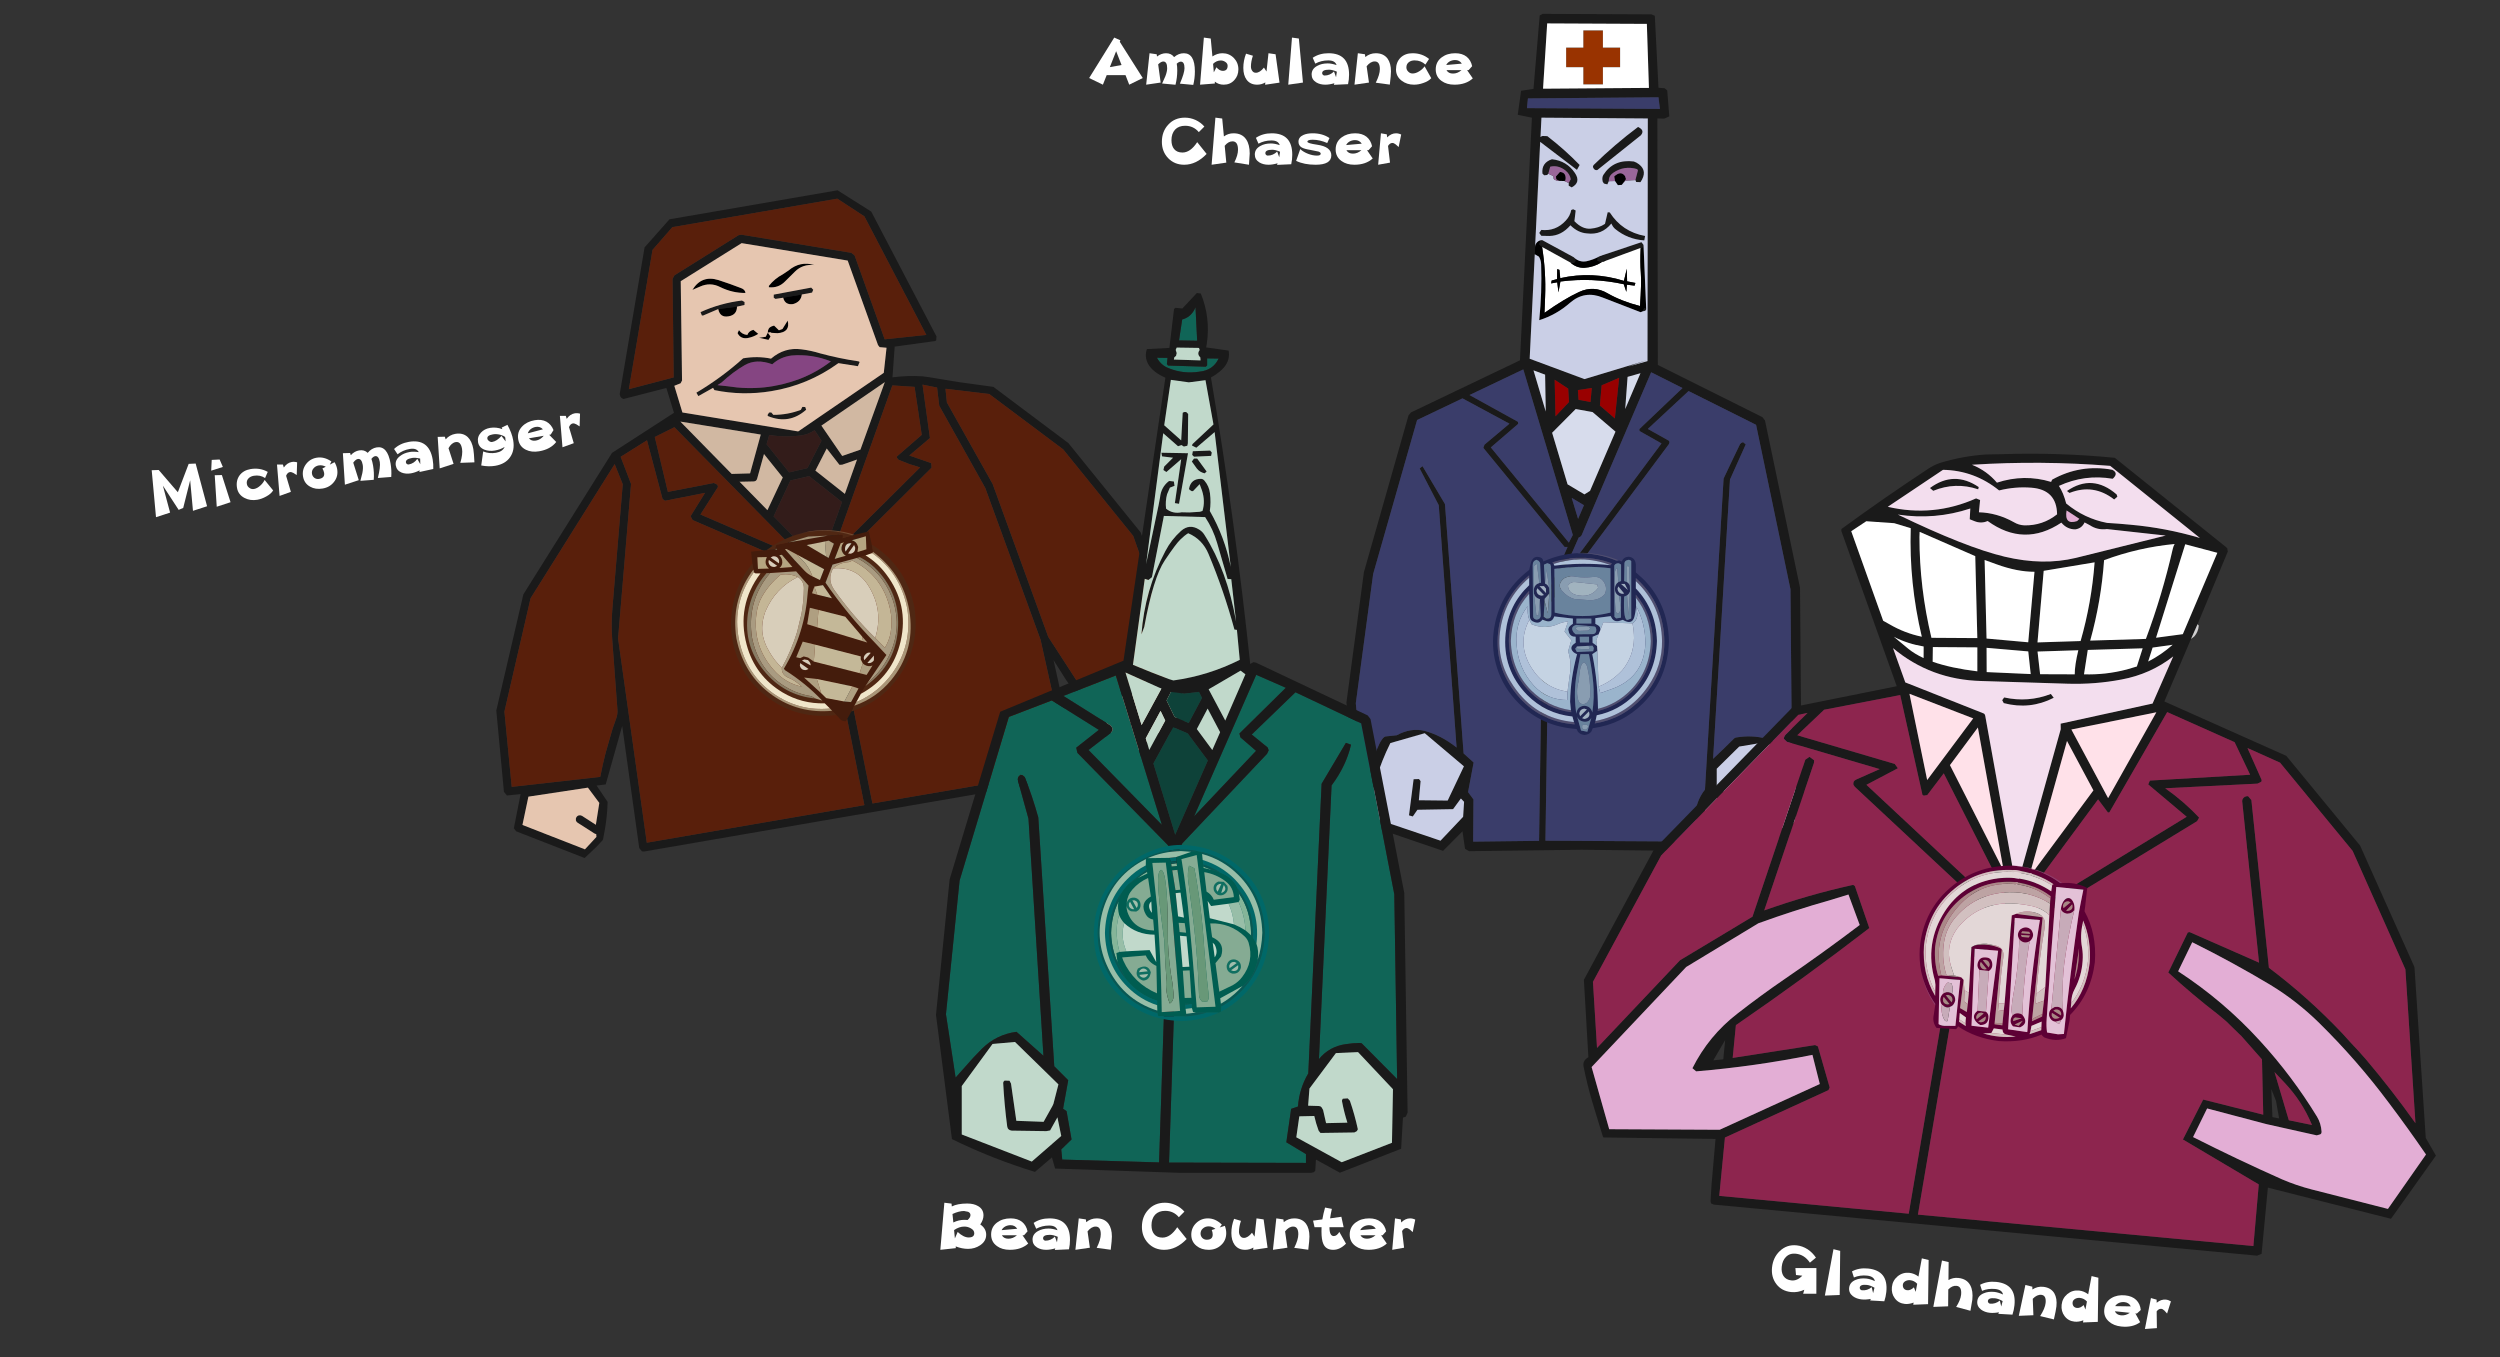 <?xml version="1.0" encoding="UTF-8" standalone="no"?>
<svg xmlns:xlink="http://www.w3.org/1999/xlink" height="323.05px" width="595.1px" xmlns="http://www.w3.org/2000/svg">
  <rect width="100%" height="100%" fill="#333333" stroke="none"/>
  <g transform="matrix(1.0, 0.0, 0.0, 1.0, 68.25, 14.45)">
    <use height="225.7" transform="matrix(0.643, -0.111, 0.111, 0.643, 30.0, 48.3)" width="254.35" xlink:href="#shape0"/>
    <use height="62.9" transform="matrix(0.721, -0.124, 0.124, 0.721, 102.308, 115.831)" width="60.15" xlink:href="#shape1"/>
    <use height="262.95" transform="matrix(0.758, 0.0, 0.0, 0.758, 252.25, -11.15)" width="143.85" xlink:href="#shape2"/>
    <use height="59.15" transform="matrix(0.733, 0.0, 0.0, 0.733, 287.137, 117.15)" width="57.15" xlink:href="#shape3"/>
    <use height="264.45" transform="matrix(0.792, 0.0, 0.0, 0.792, 154.55, 55.3)" width="141.75" xlink:href="#shape4"/>
    <use height="57.2" transform="matrix(0.733, 0.0, 0.0, 0.733, 192.133, 186.673)" width="56.95" xlink:href="#shape5"/>
    <use height="254.2" transform="matrix(0.729, 0.071, -0.071, 0.729, 321.95, 83.5)" width="281.15" xlink:href="#shape6"/>
    <use height="57.25" transform="matrix(0.729, 0.071, -0.071, 0.729, 390.823, 189.607)" width="57.1" xlink:href="#shape7"/>
    <use height="17.5" transform="matrix(0.721, -0.124, 0.124, 0.721, -33.018, 97.649)" width="141.7" xlink:href="#text0"/>
    <use height="41.3" transform="matrix(0.733, 0.0, 0.0, 0.733, 191.08, -5.488)" width="124.6" xlink:href="#text1"/>
    <use height="15.3" transform="matrix(0.733, 0.0, 0.0, 0.733, 155.579, 271.862)" width="154.25" xlink:href="#text2"/>
    <use height="15.45" transform="matrix(0.728, 0.076, -0.076, 0.728, 354.156, 281.422)" width="130.2" xlink:href="#text3"/>
  </g>
  <defs>
    <g id="shape0" transform="matrix(1.0, 0.0, 0.0, 1.0, 0.0, 0.0)">
      <path d="M183.45 60.0 L183.1 60.25 168.1 59.75 165.4 70.65 Q171.05 70.9 176.25 72.15 L178.65 72.9 182.95 74.4 189.6 76.7 201.1 80.35 224.55 105.2 245.0 141.8 254.35 196.45 253.75 197.95 248.4 198.45 252.65 209.65 251.8 210.45 227.75 224.6 Q224.55 222.0 221.85 218.95 219.75 216.55 219.55 213.05 L219.25 208.8 219.15 205.8 219.35 202.7 219.8 199.95 214.0 200.2 212.25 196.9 210.6 193.55 209.0 190.15 205.75 182.3 207.75 224.15 207.6 224.9 206.25 225.7 46.65 225.7 45.9 225.5 45.15 224.15 46.6 179.2 37.05 199.2 33.7 199.05 36.65 205.6 Q35.65 210.65 33.9 215.5 L32.7 218.7 32.5 219.05 29.65 221.2 24.9 224.35 1.95 210.5 1.3 209.25 5.85 197.4 0.85 197.05 0.0 195.55 2.3 165.85 19.25 125.75 59.9 80.4 84.65 69.85 83.45 60.45 67.35 61.75 66.95 61.45 66.6 61.1 66.4 60.7 66.35 60.3 66.3 59.75 84.35 8.55 95.05 0.0 157.25 0.0 168.05 9.75 183.75 58.65 183.45 60.0 M162.65 59.0 L162.2 58.15 156.55 25.9 119.5 13.05 95.25 22.95 89.55 58.75 88.85 59.65 86.45 60.15 87.7 70.25 128.15 84.25 162.55 68.5 165.1 59.65 162.65 59.0 M199.15 82.65 L183.75 78.05 183.4 83.05 194.8 115.25 205.3 173.65 215.35 197.15 251.1 195.3 242.1 142.6 222.3 107.15 199.15 82.65 M172.35 93.15 L172.75 75.45 164.85 73.55 132.5 130.85 169.75 104.75 166.3 103.0 162.5 100.7 162.05 99.95 162.05 99.4 172.35 93.15 M175.75 75.15 L175.1 94.8 166.6 99.8 174.0 103.9 173.85 105.55 129.45 136.7 131.75 222.6 204.7 222.7 202.35 174.15 191.9 116.2 180.45 83.75 180.8 77.1 175.75 75.15 M164.95 56.5 L180.2 57.5 165.3 11.05 156.65 3.0 95.6 3.0 87.05 9.95 69.9 58.55 86.75 57.1 92.45 21.6 93.35 20.45 118.9 10.0 119.95 10.0 158.35 23.35 159.35 24.5 164.95 56.5 M131.05 35.25 L128.2 35.2 127.65 34.65 127.85 33.55 141.75 33.35 142.35 34.25 141.75 35.2 137.95 35.25 131.05 35.25 M107.0 35.3 L101.1 36.7 100.7 36.55 100.45 35.3 Q108.05 33.3 116.05 33.7 L116.9 34.4 116.7 35.45 113.9 35.6 107.0 35.3 M103.65 61.9 L102.0 62.6 105.65 63.65 Q118.5 68.05 132.0 65.45 138.45 64.15 144.25 61.1 137.9 57.2 130.5 56.55 126.4 56.35 123.0 58.5 117.65 55.4 113.05 57.1 108.4 58.8 103.65 61.9 M94.45 65.35 L93.95 64.0 Q103.9 60.2 112.9 54.55 118.25 54.55 122.9 56.4 128.5 53.05 134.45 54.95 137.75 55.95 140.9 57.55 147.45 60.6 154.2 62.8 L154.55 63.1 153.65 64.5 146.85 62.2 Q134.5 68.25 120.9 68.1 110.3 68.0 100.6 64.2 L100.25 63.3 94.45 65.35 M94.65 97.55 L95.8 98.4 95.85 99.25 87.85 108.05 122.4 130.6 83.9 75.05 76.25 77.35 77.55 97.9 94.65 97.55 M108.25 96.35 L114.5 83.05 86.4 73.4 101.6 95.4 108.25 96.35 M117.5 83.75 L116.0 86.9 122.35 98.4 129.2 98.0 135.95 89.05 134.15 84.85 Q131.2 86.1 128.4 85.85 122.9 85.55 117.5 83.75 M114.45 90.25 L110.5 98.6 Q110.05 99.65 108.95 99.45 L103.95 98.7 112.2 110.65 119.75 99.85 114.45 90.25 M118.1 76.5 L118.85 75.65 119.65 75.75 120.25 76.75 Q125.45 77.65 130.45 76.65 L131.15 75.7 132.2 75.9 132.35 76.95 Q125.35 81.3 118.3 76.9 L118.1 76.5 M142.45 95.8 L149.4 94.65 162.35 71.9 136.85 83.6 142.45 95.8 M140.9 98.8 L137.35 92.15 131.9 99.4 141.05 109.6 147.55 98.0 141.85 98.95 140.9 98.8 M61.8 92.35 L60.15 84.6 21.6 127.6 5.15 166.75 3.1 194.25 35.55 196.15 Q37.15 191.9 39.0 187.8 L42.95 179.65 44.8 176.35 Q45.75 174.75 45.9 173.05 L48.4 147.35 Q48.95 141.85 50.35 136.45 L61.8 92.35 M62.75 82.35 L64.8 92.75 50.55 147.5 48.2 222.7 128.75 222.7 126.5 138.25 126.7 137.55 126.45 136.95 84.7 109.55 84.2 108.05 90.85 100.55 75.95 100.9 75.2 100.1 73.25 78.05 62.75 82.35 M128.85 131.25 L139.5 112.35 129.3 101.0 122.3 101.4 114.05 113.25 126.85 131.75 128.85 131.25 M249.3 208.8 L245.35 199.0 223.5 199.7 220.25 205.75 222.3 213.7 228.25 208.85 229.5 209.6 229.5 211.25 223.1 216.65 223.35 217.6 228.3 221.45 249.3 208.8 M33.6 205.45 L30.45 199.25 8.5 198.8 4.6 208.6 25.55 221.25 30.45 217.5 30.55 216.45 Q30.15 216.35 29.85 216.05 L24.6 211.25 Q24.15 210.85 24.1 210.25 24.1 209.6 24.5 209.15 24.9 208.7 25.55 208.65 26.15 208.65 26.6 209.05 L31.0 213.1 33.6 205.45" fill="#1a1a1a" fill-rule="evenodd" stroke="none"/>
      <path d="M164.95 56.5 L159.35 24.5 158.35 23.35 119.95 10.0 118.9 10.0 93.35 20.45 92.45 21.6 86.75 57.1 69.9 58.55 87.05 9.95 95.6 3.0 156.65 3.0 165.3 11.05 180.2 57.5 164.95 56.5 M175.75 75.15 L180.8 77.1 180.45 83.75 191.9 116.2 202.35 174.15 204.7 222.7 131.75 222.6 129.45 136.7 173.85 105.55 174.0 103.9 166.6 99.8 175.1 94.8 175.75 75.15 M172.35 93.15 L162.05 99.4 162.05 99.95 162.5 100.7 166.3 103.0 169.75 104.75 132.5 130.85 164.85 73.55 172.75 75.45 172.35 93.15 M199.15 82.65 L222.3 107.15 242.1 142.6 251.1 195.3 215.35 197.15 205.3 173.65 194.8 115.25 183.4 83.05 183.75 78.05 199.15 82.65 M94.65 97.55 L77.55 97.9 76.25 77.35 83.9 75.05 122.4 130.6 87.85 108.05 95.85 99.25 95.8 98.4 94.65 97.55 M62.75 82.35 L73.25 78.05 75.2 100.1 75.95 100.9 90.85 100.55 84.2 108.05 84.7 109.55 126.45 136.95 126.7 137.55 126.5 138.25 128.75 222.7 48.2 222.7 50.55 147.5 64.8 92.75 62.75 82.35 M61.8 92.35 L50.35 136.45 Q48.95 141.85 48.4 147.35 L45.9 173.05 Q45.75 174.75 44.8 176.35 L42.95 179.65 39.0 187.8 Q37.15 191.9 35.55 196.15 L3.1 194.25 5.15 166.75 21.6 127.6 60.15 84.6 61.8 92.35" fill="#591f0b" fill-rule="evenodd" stroke="none"/>
      <path d="M136.9 26.6 L132.75 29.5 Q129.95 31.55 126.55 30.6 L126.65 30.1 Q129.15 27.85 132.4 26.8 L134.65 25.8 Q139.45 23.0 144.3 25.45 140.15 24.3 136.9 26.6 M131.05 35.25 L137.95 35.25 Q137.2 37.85 134.2 38.15 131.25 38.05 131.05 35.25 M123.35 46.85 Q123.6 45.2 125.05 44.85 L126.05 44.7 127.5 46.7 128.85 46.45 131.25 43.75 Q131.55 48.15 126.8 47.65 L124.25 47.05 124.7 46.85 123.35 46.85 124.1 48.4 123.15 49.5 119.9 48.15 122.35 48.2 123.35 46.85 M107.0 35.3 L113.9 35.6 Q113.35 38.6 110.2 38.55 107.1 38.55 107.0 35.3 M117.8 31.2 Q113.1 30.45 109.05 27.5 105.8 25.05 101.8 26.1 L98.9 26.8 Q103.15 21.95 108.9 24.9 112.8 26.95 116.55 29.2 117.85 29.95 117.8 31.2 M113.15 44.15 Q113.95 45.9 115.85 46.4 116.65 45.05 118.35 44.95 L119.85 46.7 Q117.9 47.55 115.65 47.55 113.15 47.45 112.45 45.15 L113.15 44.15" fill="#000000" fill-rule="evenodd" stroke="none"/>
      <path d="M103.65 61.9 Q108.4 58.8 113.05 57.1 117.65 55.4 123.0 58.5 126.4 56.35 130.5 56.55 137.9 57.2 144.25 61.1 138.45 64.15 132.0 65.45 118.5 68.05 105.65 63.65 L102.0 62.6 103.65 61.9" fill="#854582" fill-rule="evenodd" stroke="none"/>
      <path d="M108.25 96.35 L101.6 95.4 86.4 73.4 114.5 83.05 108.25 96.35 M114.45 90.25 L119.75 99.85 112.2 110.65 103.95 98.7 108.95 99.45 Q110.05 99.65 110.5 98.6 L114.45 90.25 M140.9 98.8 L141.85 98.95 147.55 98.0 141.05 109.6 131.9 99.4 137.35 92.15 140.9 98.8 M142.45 95.8 L136.85 83.6 162.35 71.9 149.4 94.65 142.45 95.8" fill="#d1b8a2" fill-rule="evenodd" stroke="none"/>
      <path d="M162.65 59.0 L165.1 59.65 162.55 68.5 128.15 84.25 87.7 70.25 86.45 60.15 88.85 59.65 89.55 58.75 95.25 22.95 119.5 13.05 156.55 25.9 162.2 58.15 162.65 59.0 M136.9 26.6 Q140.15 24.3 144.3 25.45 139.45 23.0 134.65 25.8 L132.4 26.8 Q129.15 27.85 126.65 30.1 L126.55 30.6 Q129.95 31.55 132.75 29.5 L136.9 26.6 M137.95 35.25 L141.75 35.2 142.35 34.25 141.75 33.35 127.85 33.55 127.65 34.65 128.2 35.2 131.05 35.25 Q131.25 38.05 134.2 38.15 137.2 37.85 137.95 35.25 M123.35 46.85 L124.7 46.85 124.25 47.05 126.8 47.65 Q131.55 48.15 131.25 43.75 L128.85 46.45 127.5 46.7 126.05 44.7 125.05 44.85 Q123.6 45.2 123.35 46.85 L122.35 48.2 119.9 48.15 123.15 49.5 124.1 48.4 123.35 46.85 M113.9 35.6 L116.7 35.45 116.9 34.4 116.05 33.7 Q108.05 33.3 100.45 35.3 L100.7 36.55 101.1 36.7 107.0 35.3 Q107.1 38.55 110.2 38.55 113.35 38.6 113.9 35.6 M113.15 44.15 L112.45 45.15 Q113.15 47.45 115.65 47.55 117.9 47.55 119.85 46.7 L118.35 44.95 Q116.65 45.05 115.85 46.4 113.95 45.9 113.15 44.15 M117.8 31.2 Q117.85 29.95 116.55 29.2 112.8 26.95 108.9 24.9 103.15 21.95 98.9 26.8 L101.8 26.1 Q105.8 25.05 109.05 27.5 113.1 30.45 117.8 31.2 M94.45 65.35 L100.25 63.3 100.6 64.2 Q110.3 68.0 120.9 68.1 134.5 68.25 146.85 62.2 L153.65 64.5 154.55 63.1 154.2 62.8 Q147.45 60.6 140.9 57.55 137.75 55.95 134.45 54.95 128.5 53.05 122.9 56.4 118.25 54.55 112.9 54.55 103.9 60.2 93.95 64.0 L94.45 65.35 M118.1 76.5 L118.3 76.9 Q125.35 81.3 132.35 76.95 L132.2 75.9 131.15 75.7 130.45 76.65 Q125.45 77.65 120.25 76.75 L119.65 75.75 118.85 75.65 118.1 76.5 M33.6 205.45 L31.0 213.1 26.6 209.05 Q26.15 208.65 25.55 208.65 24.9 208.7 24.5 209.15 24.1 209.6 24.1 210.25 24.15 210.85 24.6 211.25 L29.85 216.05 Q30.15 216.35 30.55 216.45 L30.45 217.5 25.55 221.25 4.6 208.6 8.5 198.8 30.45 199.25 33.6 205.45 M249.3 208.8 L228.3 221.45 223.35 217.6 223.1 216.65 229.5 211.25 229.5 209.6 228.25 208.85 222.3 213.7 220.25 205.75 223.5 199.7 245.35 199.0 249.3 208.8" fill="#e6c6b0" fill-rule="evenodd" stroke="none"/>
      <path d="M117.5 83.75 Q122.9 85.55 128.4 85.85 131.2 86.1 134.15 84.85 L135.95 89.05 129.2 98.0 122.35 98.4 116.0 86.9 117.5 83.75 M128.85 131.25 L126.85 131.75 114.05 113.25 122.3 101.4 129.3 101.0 139.5 112.35 128.85 131.25" fill="#331c1a" fill-rule="evenodd" stroke="none"/>
    </g>
    <g id="shape1" transform="matrix(1.0, 0.0, 0.0, 1.0, -0.15, 0.0)">
      <path d="M41.2 3.95 L41.15 4.0 41.3 4.0 44.35 3.65 45.1 3.6 49.85 3.3 50.1 7.7 50.1 10.1 49.75 10.45 47.5 10.8 45.55 11.05 44.6 11.15 36.4 11.95 33.15 17.35 Q38.35 28.65 45.4 38.9 L48.7 43.9 40.45 52.5 40.25 52.7 38.35 54.95 36.45 57.35 35.6 58.4 34.3 60.1 33.5 61.15 32.05 62.9 Q30.6 62.8 29.95 61.3 L29.3 60.4 28.2 58.8 27.65 57.95 26.25 56.0 25.6 55.0 Q21.25 48.5 15.35 43.2 L15.05 42.65 Q23.8 32.45 27.0 19.2 L27.55 17.35 24.35 12.1 15.95 11.2 14.75 11.05 12.8 10.8 11.4 10.55 Q10.85 10.45 10.8 10.0 L10.75 9.2 10.75 7.2 11.0 3.3 16.05 3.65 18.8 3.95 19.5 4.05 19.3 3.75 Q18.95 3.3 19.25 2.85 L19.5 2.5 23.6 2.4 36.5 2.4 41.35 2.85 41.2 3.95 M44.4 6.85 L42.0 9.25 42.85 9.45 Q44.45 9.3 44.6 7.7 L44.4 6.85 M41.3 8.5 L43.65 6.15 Q41.6 5.6 41.25 7.7 41.2 8.1 41.3 8.5 M41.15 9.85 Q40.25 9.15 40.1 7.7 40.25 6.15 41.3 5.45 L40.2 5.55 37.4 10.25 40.5 9.9 41.15 9.85 M43.9 5.2 Q45.4 5.8 45.6 7.7 L45.1 9.3 48.1 8.9 48.65 4.7 43.9 5.2 M41.95 38.2 L43.25 38.85 41.9 36.6 37.6 29.35 29.4 25.7 26.75 24.55 25.0 29.65 28.0 31.2 41.95 38.2 M41.95 42.6 Q41.05 43.25 41.3 44.35 L43.8 42.35 Q42.85 41.85 41.95 42.6 M44.15 45.15 L44.4 44.85 44.65 43.4 42.15 45.4 Q43.1 45.85 44.15 45.15 M39.1 48.25 L41.25 49.2 43.65 46.5 42.95 46.6 Q41.5 46.45 40.65 45.3 L40.2 43.85 40.4 42.95 26.4 36.65 22.6 35.0 19.65 39.65 20.85 40.15 22.1 39.8 23.45 40.4 25.05 42.0 39.1 48.25 M34.8 9.0 L35.5 9.6 38.0 5.3 36.5 4.05 35.25 4.1 29.2 4.25 34.8 9.0 M25.45 6.7 L22.5 4.4 22.0 4.4 Q24.5 8.6 27.15 12.45 28.0 13.7 29.3 14.6 L31.5 16.2 33.45 12.95 25.45 6.7 M20.7 6.0 L19.85 6.0 Q20.7 7.2 20.4 8.55 20.15 9.6 19.2 10.1 L23.4 10.5 20.7 6.0 M29.35 18.0 L28.25 20.0 29.85 20.75 34.35 22.7 32.2 18.0 29.35 18.0 M19.5 7.75 Q19.35 6.15 17.75 6.0 L16.95 6.25 19.3 8.6 19.5 7.75 M16.0 7.75 Q16.15 9.35 17.75 9.5 L18.6 9.3 16.25 6.95 Q16.05 7.25 16.0 7.75 M12.25 9.2 L15.8 9.7 Q14.6 8.25 15.3 6.7 L15.75 5.9 12.7 5.45 12.25 9.2 M23.25 41.2 L22.1 40.8 21.3 41.05 23.8 43.05 Q24.05 42.3 23.25 41.2 M20.35 42.55 Q20.5 44.15 22.1 44.3 L22.95 44.1 20.6 41.75 20.35 42.55 M25.05 47.75 L21.05 46.6 25.7 52.6 27.0 54.4 32.65 56.5 34.75 57.05 37.9 53.1 36.05 52.1 25.05 47.75" fill="#441c0c" fill-rule="evenodd" stroke="none"/>
      <path d="M41.3 4.0 L41.2 3.95 41.35 2.85 36.5 2.4 30.15 1.6 23.6 2.4 19.5 2.5 19.25 2.85 Q18.95 3.3 19.3 3.75 L18.8 3.95 16.05 3.65 Q20.25 1.5 25.0 0.6 L26.25 0.4 30.15 0.1 Q38.05 0.3 44.35 3.65 L41.3 4.0 M10.75 7.2 L10.75 9.2 9.9 10.0 Q1.8 18.1 1.5 30.25 1.8 42.4 9.9 50.5 17.35 57.95 28.2 58.8 L29.3 60.4 Q17.05 59.8 8.85 51.55 4.25 46.95 2.05 41.15 -2.2 29.0 3.1 17.3 5.8 11.45 10.75 7.2 M12.8 10.8 L14.75 11.05 Q8.85 15.8 6.5 23.15 3.4 33.0 8.5 42.1 13.6 51.25 23.55 53.95 L25.6 55.0 26.25 56.0 Q18.9 54.95 13.3 50.15 5.4 43.3 4.45 32.95 3.25 19.85 12.8 10.8 M34.3 60.1 L35.6 58.4 Q43.05 57.15 48.8 52.25 57.85 44.45 58.45 32.4 59.05 19.5 50.1 10.1 L50.1 7.7 51.45 8.95 Q60.0 17.45 60.3 30.25 60.0 43.05 51.45 51.55 44.35 58.7 34.3 60.1 M38.35 54.95 L40.25 52.7 Q51.55 47.35 54.05 35.2 56.15 25.1 50.65 16.55 48.6 13.3 45.55 11.05 L47.5 10.8 Q50.95 13.85 53.05 17.95 58.75 29.0 54.0 40.3 49.45 51.2 38.35 54.95" fill="#4f2713" fill-rule="evenodd" stroke="none"/>
      <path d="M41.3 4.0 L41.15 4.0 41.2 3.95 41.3 4.0 M36.5 2.4 L23.6 2.4 30.15 1.6 36.5 2.4 M19.3 3.75 L19.5 4.05 18.8 3.95 19.3 3.75 M10.75 9.2 L10.8 10.0 Q1.1 19.6 2.4 33.1 3.35 42.95 10.25 49.95 17.5 57.2 27.65 57.95 L28.2 58.8 Q17.35 57.95 9.9 50.5 1.8 42.4 1.5 30.25 1.8 18.1 9.9 10.0 L10.75 9.2 M35.6 58.4 L36.45 57.35 Q44.1 55.55 49.75 49.9 57.65 42.0 57.95 30.15 57.65 18.3 49.75 10.45 L50.1 10.1 Q59.05 19.5 58.45 32.4 57.85 44.45 48.8 52.25 43.05 57.15 35.6 58.4" fill="#a89678" fill-rule="evenodd" stroke="none"/>
      <path d="M45.1 3.6 L44.35 3.65 Q38.05 0.3 30.15 0.1 L26.25 0.4 30.75 0.0 Q38.75 0.2 45.1 3.6" fill="#724a30" fill-rule="evenodd" stroke="none"/>
      <path d="M41.3 8.5 Q41.2 8.1 41.25 7.7 41.6 5.6 43.65 6.15 L41.3 8.5 M44.4 6.85 L44.6 7.7 Q44.45 9.3 42.85 9.45 L42.0 9.25 44.4 6.85 M44.15 45.15 Q43.1 45.85 42.15 45.4 L44.65 43.4 44.4 44.85 44.15 45.15 M41.95 42.6 Q42.85 41.85 43.8 42.35 L41.3 44.35 Q41.05 43.25 41.95 42.6 M16.0 7.75 Q16.05 7.25 16.25 6.95 L18.6 9.3 17.75 9.5 Q16.15 9.35 16.0 7.75 M19.5 7.75 L19.3 8.6 16.95 6.25 17.75 6.0 Q19.35 6.15 19.5 7.75 M20.35 42.55 L20.6 41.75 22.95 44.1 22.1 44.3 Q20.5 44.15 20.35 42.55 M23.25 41.2 Q24.05 42.3 23.8 43.05 L21.3 41.05 22.1 40.8 23.25 41.2" fill="#d7cdbb" fill-rule="evenodd" stroke="none"/>
      <path d="M15.95 11.2 L24.35 12.1 27.55 17.35 27.0 19.2 Q23.8 32.45 15.05 42.65 L15.35 43.2 Q21.25 48.5 25.6 55.0 L23.55 53.95 22.3 52.95 Q17.25 51.25 13.4 47.45 6.8 40.95 6.55 30.8 6.8 20.6 13.4 13.55 14.6 12.25 15.95 11.2 M40.45 52.5 L48.7 43.9 45.4 38.9 Q38.35 28.65 33.15 17.35 L36.4 11.95 44.6 11.15 Q51.75 16.65 53.55 25.4 55.55 35.3 50.0 43.55 47.2 47.8 42.95 50.65 L40.45 52.5 M46.05 37.8 L48.6 41.5 Q50.4 39.45 51.3 36.9 52.6 33.25 52.4 29.4 51.85 18.25 43.0 11.75 L41.65 12.05 Q38.8 11.65 36.35 13.2 33.8 16.5 35.55 20.15 40.0 29.5 46.05 37.8 M14.45 42.25 Q18.5 37.2 21.35 31.55 L23.75 25.95 Q25.15 22.1 25.9 17.95 26.3 15.65 24.6 14.0 22.2 12.4 19.25 12.3 15.05 14.65 12.0 18.35 10.25 20.5 9.3 23.5 6.2 33.5 11.7 42.45 14.8 47.45 19.85 49.4 L18.65 48.0 Q17.45 46.65 15.95 45.75 13.95 44.4 14.45 42.25" fill="#a99b81" fill-rule="evenodd" stroke="none"/>
      <path d="M41.15 9.85 L40.5 9.9 37.4 10.25 40.2 5.55 41.3 5.45 Q40.25 6.15 40.1 7.7 40.25 9.15 41.15 9.85 M43.9 5.2 L48.65 4.7 48.1 8.9 45.1 9.3 45.6 7.7 Q45.4 5.8 43.9 5.2 M20.7 6.0 L23.4 10.5 19.2 10.1 Q20.15 9.6 20.4 8.55 20.7 7.2 19.85 6.0 L20.7 6.0 M12.25 9.2 L12.7 5.45 15.75 5.9 15.3 6.7 Q14.6 8.25 15.8 9.7 L12.25 9.2" fill="#b5a581" fill-rule="evenodd" stroke="none"/>
      <path d="M14.75 11.05 L15.95 11.2 Q14.6 12.25 13.4 13.55 6.8 20.6 6.55 30.8 6.8 40.95 13.4 47.45 17.25 51.25 22.3 52.95 L23.55 53.95 Q13.6 51.25 8.5 42.1 3.4 33.0 6.5 23.15 8.85 15.8 14.75 11.05 M40.25 52.7 L40.45 52.5 42.95 50.65 Q47.2 47.8 50.0 43.55 55.55 35.3 53.55 25.4 51.75 16.65 44.6 11.15 L45.55 11.05 Q48.6 13.3 50.65 16.55 56.15 25.1 54.05 35.2 51.55 47.35 40.25 52.7" fill="#887c64" fill-rule="evenodd" stroke="none"/>
      <path d="M10.8 10.0 Q10.85 10.45 11.4 10.55 L12.8 10.8 Q3.25 19.85 4.45 32.95 5.4 43.3 13.3 50.15 18.9 54.95 26.25 56.0 L27.65 57.95 Q17.5 57.2 10.25 49.95 3.35 42.95 2.4 33.1 1.1 19.6 10.8 10.0 M36.45 57.35 L38.35 54.95 Q49.45 51.2 54.0 40.3 58.75 29.0 53.05 17.95 50.95 13.85 47.5 10.8 L49.75 10.45 Q57.65 18.3 57.95 30.15 57.65 42.0 49.75 49.9 44.1 55.55 36.45 57.35" fill="#f0e6ca" fill-rule="evenodd" stroke="none"/>
      <path d="M36.35 13.2 Q38.8 11.65 41.65 12.05 L43.0 11.75 Q51.85 18.25 52.4 29.4 52.6 33.25 51.3 36.9 50.4 39.45 48.6 41.5 L46.05 37.8 Q50.35 29.45 46.7 20.6 43.8 13.75 36.35 13.2 M24.6 14.0 Q16.75 16.25 12.2 23.4 8.65 29.55 11.25 36.2 12.4 39.5 14.45 42.25 13.95 44.4 15.95 45.75 17.45 46.65 18.65 48.0 L19.85 49.4 Q14.8 47.45 11.7 42.45 6.2 33.5 9.3 23.5 10.25 20.5 12.0 18.35 15.05 14.65 19.25 12.3 22.2 12.4 24.6 14.0" fill="#c4b696" fill-rule="evenodd" stroke="none"/>
      <path d="M46.05 37.8 Q40.0 29.5 35.55 20.15 33.8 16.5 36.35 13.2 43.8 13.75 46.7 20.6 50.35 29.45 46.05 37.8 M24.6 14.0 Q26.3 15.65 25.9 17.95 25.15 22.1 23.75 25.95 L21.35 31.55 Q18.5 37.2 14.45 42.25 12.4 39.5 11.25 36.2 8.65 29.55 12.2 23.4 16.75 16.25 24.6 14.0" fill="#d8ceba" fill-rule="evenodd" stroke="none"/>
      <path d="M41.9 36.6 L43.25 38.85 41.95 38.2 41.9 36.6 M28.0 31.2 L25.0 29.65 26.75 24.55 29.4 25.7 28.0 31.2 M40.65 45.3 Q41.5 46.45 42.95 46.6 L43.65 46.5 41.25 49.2 39.1 48.25 40.65 45.3 M25.05 42.0 L23.45 40.4 22.1 39.8 20.85 40.15 19.65 39.65 22.6 35.0 26.4 36.65 25.05 42.0 M35.25 4.1 L36.5 4.05 38.0 5.3 35.5 9.6 34.8 9.0 35.25 4.1 M29.3 14.6 Q28.0 13.7 27.15 12.45 24.5 8.6 22.0 4.4 L22.5 4.4 25.45 6.7 26.55 8.3 Q28.7 11.05 29.3 14.6 M29.85 20.75 L28.25 20.0 29.35 18.0 29.85 20.75 M25.7 52.6 L21.05 46.6 25.05 47.75 25.7 52.6 M36.05 52.1 L37.9 53.1 34.75 57.05 32.65 56.5 36.05 52.1" fill="#af9f81" fill-rule="evenodd" stroke="none"/>
      <path d="M41.9 36.6 L41.95 38.2 28.0 31.2 29.4 25.7 37.6 29.35 41.9 36.6 M40.65 45.3 L39.1 48.25 25.05 42.0 26.4 36.65 40.4 42.95 40.2 43.85 40.65 45.3 M35.25 4.1 L34.8 9.0 29.2 4.25 35.25 4.1 M29.3 14.6 Q28.7 11.05 26.55 8.3 L25.45 6.7 33.45 12.95 31.5 16.2 29.3 14.6 M29.85 20.75 L29.35 18.0 32.2 18.0 34.35 22.7 29.85 20.75 M25.7 52.6 L25.05 47.75 36.05 52.1 32.65 56.5 27.0 54.4 25.7 52.6" fill="#c4b898" fill-rule="evenodd" stroke="none"/>
    </g>
    <g id="shape2" transform="matrix(1.0, 0.0, 0.0, 1.0, 0.0, 0.0)">
      <path d="M95.0 23.25 L94.35 3.15 63.05 3.0 61.75 23.5 95.0 23.25 M95.8 0.15 L96.85 0.6 98.0 23.2 99.9 23.35 100.75 24.05 101.4 32.2 100.15 32.75 99.8 32.9 97.65 32.85 97.8 110.25 130.65 126.65 131.45 127.7 142.45 180.2 142.9 234.65 143.2 236.5 143.5 238.9 Q144.25 247.35 143.35 255.9 L127.45 262.3 114.65 255.8 114.1 262.3 112.95 262.95 73.95 262.5 38.5 262.95 37.25 262.2 36.45 256.7 30.35 262.85 4.95 254.2 Q4.5 254.15 4.15 253.8 L0.05 216.75 0.0 216.3 5.5 175.3 19.5 126.1 20.3 125.15 54.5 108.8 58.25 32.6 53.8 31.7 54.85 24.15 58.75 23.55 60.7 0.5 61.65 0.0 95.8 0.15 M98.45 29.85 L98.0 26.2 57.0 26.55 56.7 29.6 98.45 29.85 M90.75 52.2 L91.55 49.15 91.3 48.75 Q87.25 47.55 83.8 49.9 82.35 50.9 82.4 52.55 L81.95 53.55 80.9 53.3 80.5 52.75 Q80.15 51.45 80.7 50.55 83.9 45.55 90.25 46.35 91.15 46.65 91.9 47.25 94.7 49.4 92.35 52.85 L91.0 52.8 90.75 52.2 M92.1 35.8 Q93.65 36.75 92.45 38.15 L78.8 49.05 Q78.1 49.2 77.7 48.65 77.15 47.95 77.7 47.4 84.3 40.95 91.6 35.5 L92.1 35.8 M81.2 65.95 L82.05 62.3 82.7 62.35 Q86.6 68.45 93.8 69.75 L93.55 71.15 Q88.35 70.8 84.4 67.55 83.75 67.05 83.2 65.85 80.2 69.55 75.55 68.95 72.7 68.75 70.35 66.4 67.5 69.7 63.75 69.75 L61.2 69.7 60.55 68.8 61.2 67.85 Q65.75 68.35 68.9 64.9 70.25 63.45 70.6 61.6 L71.2 61.35 72.0 61.75 71.6 65.1 Q74.05 67.65 76.65 67.45 79.25 67.25 81.2 65.95 M80.85 75.65 L92.65 71.7 93.3 72.55 Q93.3 73.1 92.8 73.5 92.45 73.75 92.4 73.5 L81.55 77.5 80.95 77.4 80.25 77.95 80.15 78.0 78.8 77.5 79.0 76.4 79.45 76.15 79.55 76.1 80.4 76.25 80.85 75.65 M94.15 92.8 L93.85 93.25 93.1 93.4 93.3 92.9 Q93.55 92.0 94.15 92.8 M59.15 75.5 L57.55 108.3 74.75 114.7 94.25 108.8 88.4 110.8 94.55 109.05 94.65 32.85 61.25 32.6 60.95 38.7 61.05 38.6 Q61.3 38.4 61.6 38.35 L63.1 38.4 Q68.6 42.65 73.25 47.45 L72.4 49.0 60.85 40.2 59.25 73.2 59.15 75.5 M61.5 71.05 L71.35 76.4 71.9 77.05 Q72.1 77.95 71.25 78.25 L70.35 78.1 61.45 73.2 60.55 72.35 60.9 71.3 61.5 71.05 M69.8 53.1 L70.45 51.95 Q70.2 50.3 68.75 49.15 66.45 47.4 64.0 48.0 L63.4 50.2 63.05 50.6 62.1 50.7 61.55 50.15 Q61.2 46.75 64.55 45.65 69.2 46.15 71.75 49.95 73.75 52.9 70.75 54.5 L69.8 53.95 69.8 53.1 M69.9 121.9 L69.65 117.7 65.4 114.9 65.65 126.4 69.9 121.9 M80.15 116.65 L79.6 123.0 84.3 127.05 85.65 114.3 80.15 116.65 M77.05 117.5 L72.7 118.15 72.9 121.2 76.65 121.9 77.05 117.5 M53.95 128.75 L45.35 136.15 69.85 166.05 71.1 163.65 55.55 111.65 38.65 119.7 53.85 128.1 53.95 128.75 M43.0 136.3 L43.35 135.3 51.2 128.7 36.45 120.75 22.2 127.55 8.4 175.9 2.95 216.5 5.55 244.25 Q9.95 226.8 12.5 226.9 L15.8 226.55 Q20.2 224.15 24.5 225.15 29.85 226.6 34.6 230.4 L29.0 154.3 23.0 142.75 23.9 142.05 30.95 153.95 36.8 232.25 39.95 235.1 38.2 244.4 39.9 246.7 39.8 259.95 60.5 259.7 61.6 185.55 69.45 167.4 68.5 167.4 43.0 136.3 M62.4 113.3 L58.75 111.95 62.6 124.9 62.4 113.3 M64.6 131.55 L69.45 147.75 74.75 150.9 76.5 149.8 84.5 131.2 77.3 125.05 72.0 124.1 64.6 131.55 M124.55 134.5 L125.4 135.2 120.45 146.25 115.15 233.95 118.4 230.85 121.6 227.7 121.95 227.4 122.35 227.25 Q132.25 225.6 139.9 231.85 L139.45 180.7 128.65 129.05 107.45 118.45 94.65 130.35 101.35 134.1 101.45 134.65 101.25 135.15 63.6 185.7 62.5 259.65 111.5 259.95 111.7 254.2 110.3 253.35 109.95 253.1 109.7 252.75 109.55 252.4 Q109.55 247.5 112.6 243.6 L118.45 145.95 121.0 140.55 123.6 135.15 124.0 134.75 124.55 134.5 M79.05 151.4 L79.0 151.6 73.9 163.65 Q73.6 164.25 72.95 164.45 L67.1 177.7 98.95 134.9 92.05 131.0 92.0 130.4 105.55 117.5 95.7 112.55 79.15 151.25 79.05 151.4 M72.75 158.6 L74.6 154.3 70.75 152.0 72.75 158.6 M92.35 112.85 L88.3 114.0 87.55 124.1 92.35 112.85 M125.7 242.6 L125.85 242.1 126.25 241.65 126.7 241.25 128.15 241.85 131.05 252.0 130.0 252.8 129.05 252.65 127.95 251.2 122.1 250.8 115.1 245.3 112.8 247.7 112.55 251.2 127.6 259.4 140.95 253.9 141.1 237.05 132.0 228.65 123.35 230.1 116.3 237.05 116.3 242.5 123.15 247.9 127.05 248.1 125.75 243.1 125.7 242.6 M22.75 246.95 L31.8 247.05 36.9 236.3 24.6 225.9 13.8 229.0 Q8.3 240.05 6.9 252.0 L29.55 259.65 36.65 252.15 36.95 247.45 35.95 246.4 33.5 249.75 22.3 249.95 20.85 252.05 19.65 251.7 21.1 240.35 22.8 240.3 23.3 240.95 22.75 246.95" fill="#1a1a1a" fill-rule="evenodd" stroke="none"/>
      <path d="M85.95 10.6 L85.95 16.75 80.55 16.75 80.55 22.15 74.4 22.15 74.4 16.75 69.0 16.75 69.0 10.6 74.4 10.6 74.4 5.2 80.55 5.2 80.55 10.6 85.95 10.6" fill="#993300" fill-rule="evenodd" stroke="none"/>
      <path d="M98.45 29.85 L56.7 29.6 57.0 26.55 98.0 26.2 98.45 29.85 M43.0 136.3 L68.5 167.4 69.45 167.4 61.6 185.55 60.5 259.7 39.8 259.95 39.9 246.7 38.2 244.4 39.95 235.1 36.8 232.25 30.95 153.95 23.9 142.05 23.0 142.75 29.0 154.3 34.6 230.4 Q29.85 226.6 24.5 225.15 20.2 224.15 15.8 226.55 L12.5 226.9 Q9.95 226.8 5.55 244.25 L2.95 216.5 8.4 175.9 22.2 127.55 36.45 120.75 51.2 128.7 43.35 135.3 43.0 136.3 M53.95 128.75 L53.85 128.1 38.65 119.7 55.55 111.65 71.1 163.65 69.85 166.05 45.35 136.15 53.95 128.75 M72.75 158.6 L70.75 152.0 74.6 154.3 72.75 158.6 M79.05 151.4 L79.15 151.25 95.7 112.55 105.55 117.5 92.0 130.4 92.05 131.0 98.95 134.9 67.1 177.7 72.95 164.45 Q73.6 164.25 73.9 163.65 L79.0 151.6 79.05 151.4 M124.55 134.5 L124.0 134.75 123.6 135.15 121.0 140.55 118.45 145.95 112.6 243.6 Q109.55 247.5 109.55 252.4 L109.7 252.75 109.95 253.1 110.3 253.35 111.7 254.2 111.5 259.95 62.5 259.65 63.6 185.7 101.25 135.15 101.45 134.65 101.35 134.1 94.65 130.35 107.45 118.45 128.65 129.05 139.45 180.7 139.9 231.85 Q132.25 225.6 122.35 227.25 L121.95 227.4 121.6 227.7 118.4 230.85 115.15 233.95 120.45 146.25 125.4 135.2 124.55 134.5" fill="#3a3d6a" fill-rule="evenodd" stroke="none"/>
      <path d="M85.95 10.6 L80.55 10.6 80.55 5.2 74.4 5.2 74.4 10.6 69.0 10.6 69.0 16.75 74.4 16.75 74.4 22.15 80.55 22.15 80.55 16.75 85.95 16.75 85.95 10.6 M95.0 23.25 L61.75 23.5 63.05 3.0 94.35 3.15 95.0 23.25 M88.15 84.0 L88.05 80.05 87.15 83.85 Q77.2 80.75 67.15 83.0 L66.9 80.4 66.2 80.15 66.15 83.3 64.45 83.75 64.3 84.65 66.2 84.3 66.6 87.45 67.2 84.05 Q77.3 82.75 87.1 84.9 L87.9 87.3 88.1 85.05 90.5 85.35 90.75 84.5 88.15 84.0 M92.4 73.5 Q92.2 78.1 92.45 81.3 92.7 84.45 92.2 91.75 86.35 90.25 82.0 87.75 77.65 85.2 73.05 87.35 68.4 89.5 62.2 93.9 L62.4 88.8 Q62.7 80.95 61.45 73.2 L70.35 78.1 Q72.2 79.8 74.7 79.75 77.7 79.55 80.15 78.0 L80.25 77.95 81.55 77.5 92.4 73.5" fill="#ffffff" fill-rule="evenodd" stroke="none"/>
      <path d="M84.35 52.5 L84.1 51.05 84.5 50.7 84.55 50.7 Q86.3 49.3 87.5 50.95 L87.8 51.9 86.8 53.3 86.5 53.7 85.25 53.8 84.35 52.5 M93.3 72.55 L94.15 92.8 Q93.55 92.0 93.3 92.9 L93.1 93.4 92.4 93.7 80.5 89.1 Q74.8 86.75 70.2 90.75 65.95 94.5 60.55 96.2 61.45 87.45 61.15 78.65 61.1 77.3 60.45 76.25 L59.15 75.5 59.25 73.2 Q59.3 72.3 59.9 71.7 60.55 71.05 61.5 71.05 L60.9 71.3 60.55 72.35 61.45 73.2 Q62.7 80.95 62.4 88.8 L62.2 93.9 Q68.4 89.5 73.05 87.35 77.65 85.2 82.0 87.75 86.35 90.25 92.2 91.75 92.7 84.45 92.45 81.3 92.2 78.1 92.4 73.5 92.45 73.75 92.8 73.5 93.3 73.1 93.3 72.55 M71.35 76.4 Q73.1 78.1 75.35 77.7 77.6 77.2 79.45 76.15 L79.0 76.4 78.8 77.5 80.15 78.0 Q77.7 79.55 74.7 79.75 72.2 79.8 70.35 78.1 L71.25 78.25 Q72.1 77.95 71.9 77.05 L71.35 76.4 M79.55 76.1 L80.85 75.65 80.4 76.25 79.55 76.1 M88.15 84.0 L90.75 84.5 90.5 85.35 88.1 85.05 87.9 87.3 87.1 84.9 Q77.3 82.75 67.2 84.05 L66.6 87.45 66.2 84.3 64.3 84.65 64.45 83.75 66.15 83.3 66.2 80.15 66.9 80.4 67.15 83.0 Q77.2 80.75 87.15 83.85 L88.05 80.05 88.15 84.0 M81.55 77.5 L80.25 77.95 80.95 77.4 81.55 77.5 M66.8 52.45 L65.9 51.95 65.8 51.05 67.05 49.65 Q68.85 49.75 68.85 51.6 L68.75 52.35 68.45 52.5 66.8 52.45" fill="#000000" fill-rule="evenodd" stroke="none"/>
      <path d="M90.75 52.2 L91.0 52.8 92.35 52.85 Q94.7 49.4 91.9 47.25 91.15 46.65 90.25 46.35 83.9 45.55 80.7 50.55 80.15 51.45 80.5 52.75 L80.9 53.3 81.95 53.55 82.4 52.55 84.35 52.5 85.25 53.8 86.5 53.7 86.8 53.3 87.65 52.35 90.75 52.2 M92.1 35.8 L91.6 35.5 Q84.3 40.95 77.7 47.4 77.15 47.95 77.7 48.65 78.1 49.2 78.8 49.05 L92.45 38.15 Q93.65 36.75 92.1 35.8 M81.2 65.95 Q79.25 67.25 76.65 67.45 74.05 67.65 71.6 65.1 L72.0 61.75 71.2 61.35 70.6 61.6 Q70.25 63.45 68.9 64.9 65.75 68.35 61.2 67.85 L60.55 68.8 61.2 69.7 63.75 69.75 Q67.5 69.7 70.35 66.4 72.7 68.75 75.55 68.95 80.2 69.55 83.2 65.85 83.75 67.05 84.4 67.55 88.35 70.8 93.55 71.15 L93.8 69.75 Q86.6 68.45 82.7 62.35 L82.05 62.3 81.2 65.95 M93.3 72.55 L92.65 71.7 80.85 75.65 79.55 76.1 79.45 76.15 Q77.6 77.2 75.35 77.7 73.1 78.1 71.35 76.4 L61.5 71.05 Q60.55 71.05 59.9 71.7 59.3 72.3 59.25 73.2 L60.85 40.2 72.4 49.0 73.25 47.45 Q68.6 42.65 63.1 38.4 L61.6 38.35 Q61.3 38.4 61.05 38.6 L60.95 38.7 61.25 32.6 94.65 32.85 94.55 109.05 88.4 110.8 94.25 108.8 74.75 114.7 57.55 108.3 59.15 75.5 60.45 76.25 Q61.1 77.3 61.15 78.65 61.45 87.45 60.55 96.2 65.95 94.5 70.2 90.75 74.8 86.75 80.5 89.1 L92.4 93.7 93.1 93.4 93.85 93.25 94.15 92.8 93.3 72.55 M69.8 53.1 L69.8 53.95 70.75 54.5 Q73.75 52.9 71.75 49.95 69.2 46.15 64.55 45.65 61.2 46.75 61.55 50.15 L62.1 50.7 63.05 50.6 63.4 50.2 65.0 50.95 65.1 51.85 Q65.9 52.5 66.8 52.45 L68.45 52.5 69.8 53.1 M125.7 242.6 L125.75 243.1 127.05 248.1 123.15 247.9 116.3 242.5 116.3 237.05 123.35 230.1 132.0 228.65 141.1 237.05 140.95 253.9 127.6 259.4 112.55 251.2 112.8 247.7 115.1 245.3 122.1 250.8 127.95 251.2 129.05 252.65 130.0 252.8 131.05 252.0 128.15 241.85 126.7 241.25 126.25 241.65 125.85 242.1 125.7 242.6 M22.75 246.95 L23.3 240.95 22.8 240.3 21.1 240.35 19.65 251.7 20.85 252.05 22.3 249.95 33.5 249.75 35.95 246.4 36.95 247.45 36.65 252.15 29.55 259.65 6.9 252.0 Q8.3 240.05 13.8 229.0 L24.6 225.9 36.9 236.3 31.8 247.05 22.75 246.95" fill="#cacfe6" fill-rule="evenodd" stroke="none"/>
      <path d="M82.4 52.55 Q82.35 50.9 83.8 49.9 87.25 47.55 91.3 48.75 L91.55 49.15 90.75 52.2 87.65 52.35 86.8 53.3 87.8 51.9 87.5 50.95 Q86.3 49.3 84.55 50.7 L84.5 50.65 84.5 50.7 84.1 51.05 84.35 52.5 82.4 52.55 M63.4 50.2 L64.0 48.0 Q66.45 47.4 68.75 49.15 70.2 50.3 70.45 51.95 L69.8 53.1 68.45 52.5 68.75 52.35 68.85 51.6 Q68.85 49.75 67.05 49.65 L65.8 51.05 65.9 51.95 66.8 52.45 Q65.9 52.5 65.1 51.85 L65.0 50.95 63.4 50.2" fill="#996699" fill-rule="evenodd" stroke="none"/>
      <path d="M77.05 117.5 L76.65 121.9 72.9 121.2 72.7 118.15 77.05 117.5 M80.15 116.65 L85.65 114.3 84.3 127.05 79.6 123.0 80.15 116.65 M69.9 121.9 L65.65 126.4 65.4 114.9 69.65 117.7 69.9 121.9" fill="#990000" fill-rule="evenodd" stroke="none"/>
      <path d="M64.6 131.55 L72.0 124.1 77.3 125.05 84.5 131.2 76.5 149.8 74.75 150.9 69.45 147.75 64.6 131.55 M62.4 113.3 L62.6 124.9 58.75 111.95 62.4 113.3 M92.35 112.85 L87.55 124.1 88.3 114.0 92.35 112.85" fill="#d7dcec" fill-rule="evenodd" stroke="none"/>
    </g>
    <g id="shape3" transform="matrix(1.0, 0.0, 0.0, 1.0, -0.05, 0.0)">
      <path d="M40.95 2.45 L41.9 2.8 Q42.4 1.4 44.05 1.25 46.25 1.45 46.45 3.8 L46.45 6.35 48.8 8.45 Q56.9 16.5 57.2 28.65 56.85 40.75 48.8 48.85 42.05 55.65 32.45 56.95 L32.05 57.95 Q31.35 59.0 29.8 59.15 28.3 59.0 27.6 58.05 L27.2 57.2 Q16.0 56.45 8.4 48.85 3.45 43.9 1.4 37.45 -0.45 31.7 0.25 25.75 1.75 13.25 11.8 5.55 L12.4 3.05 Q13.25 0.65 15.6 1.55 16.3 1.85 16.4 2.8 L17.0 2.55 Q21.85 0.45 27.2 0.1 33.95 0.0 40.1 2.5 L40.95 2.45 M40.75 9.5 L41.65 9.15 41.65 3.8 40.95 3.4 Q39.9 3.3 39.45 4.1 L39.5 20.75 40.05 21.3 41.6 21.05 41.65 14.2 41.0 13.95 Q39.6 13.25 39.65 11.65 39.65 10.3 40.75 9.5 M43.6 13.8 L42.65 14.2 Q42.3 22.35 43.9 21.75 L44.95 21.3 44.95 2.65 Q44.35 2.05 43.6 2.4 42.9 2.55 42.75 3.3 L42.65 9.15 43.55 9.5 Q44.2 9.85 44.5 10.65 L44.55 12.55 Q44.25 13.35 43.6 13.8 M42.85 10.1 L41.65 10.1 43.85 12.05 42.85 10.1 M40.75 10.9 L40.5 11.65 Q40.7 13.2 42.15 13.3 L42.65 13.2 40.75 10.9 M33.35 54.6 L33.1 55.4 Q42.4 53.9 48.75 46.85 56.75 37.95 55.55 25.9 54.45 15.35 46.45 8.2 L46.45 9.2 46.45 11.55 Q53.05 18.45 53.3 28.6 53.05 39.1 46.05 46.1 40.85 51.3 33.75 52.75 L33.35 54.6 M34.15 50.65 L34.05 51.35 Q40.4 49.85 45.1 45.15 51.7 38.55 51.95 28.6 51.75 19.75 46.45 13.6 L46.45 14.6 Q46.75 17.8 46.0 20.7 45.25 23.6 42.2 21.75 L41.45 22.0 Q39.2 22.8 38.3 20.55 L33.3 21.2 33.3 23.05 33.95 23.4 Q35.1 23.95 34.9 25.15 L34.35 26.45 32.4 27.25 32.4 29.2 33.85 30.25 33.95 31.8 32.3 32.9 Q34.1 41.75 34.15 50.65 M38.25 4.0 L38.65 3.4 Q29.1 -0.05 19.35 3.1 L19.75 3.6 20.0 4.15 Q29.1 3.05 38.25 4.0 M25.35 51.1 L25.1 48.35 Q25.25 40.65 27.35 32.9 26.65 32.65 26.2 32.25 24.7 30.8 26.4 29.55 L26.9 29.2 26.9 27.25 Q25.3 27.3 24.75 25.95 L24.5 24.95 Q24.55 24.05 25.5 23.4 L26.0 23.05 26.0 21.35 19.95 20.65 Q19.2 22.95 16.85 21.95 L16.1 21.7 Q15.1 23.2 13.3 22.4 12.1 22.0 12.05 20.75 L11.8 13.3 11.8 12.35 Q5.45 18.9 5.2 28.6 5.45 38.55 12.05 45.15 17.6 50.7 25.5 51.75 L25.35 51.1 M16.8 15.6 L16.5 20.75 17.35 21.35 Q18.95 21.55 19.0 19.95 19.1 12.15 18.85 4.35 L18.65 3.7 17.7 3.35 16.6 3.85 16.95 9.95 Q17.9 10.35 18.3 11.4 L18.35 13.15 16.85 14.9 16.8 15.6 M38.2 19.4 L38.2 5.0 Q29.6 4.0 20.9 5.1 L20.0 5.2 20.1 19.4 Q29.1 21.65 38.2 19.4 M33.5 24.4 Q33.3 23.9 32.85 23.9 L27.1 23.4 Q24.95 24.0 26.25 25.85 L26.9 26.45 32.3 26.4 Q33.3 26.4 33.55 25.55 33.7 24.95 33.5 24.4 M27.15 21.35 L27.15 22.95 32.0 22.95 32.0 21.35 27.15 21.35 M15.1 9.8 L15.65 9.7 15.35 3.25 14.95 2.65 14.2 2.25 Q12.95 2.6 12.95 4.0 L13.1 20.6 Q13.1 21.5 14.2 21.7 15.6 21.55 15.55 20.15 L15.3 15.05 Q13.7 14.6 13.35 13.25 L13.3 11.85 Q13.6 10.25 15.1 9.8 M26.35 54.95 L25.85 53.15 Q17.2 52.25 11.1 46.1 3.0 37.75 4.15 26.1 5.05 16.85 11.8 10.5 L11.8 8.1 11.8 7.3 Q2.9 14.65 1.7 25.95 0.55 37.1 7.7 45.9 15.0 54.85 26.6 55.7 L26.35 54.95 M17.25 11.6 L16.6 10.8 15.15 10.8 17.3 13.05 17.25 11.6 M14.45 11.5 L14.2 12.25 Q14.3 13.7 15.85 13.9 L16.6 13.7 14.45 11.5 M27.3 30.4 L26.75 31.15 27.3 32.2 32.6 31.95 32.8 30.9 32.4 30.15 31.05 30.2 27.3 30.4 M31.25 29.1 L31.25 27.25 28.2 27.25 28.3 29.1 31.25 29.1 M32.6 42.15 Q32.15 37.5 31.2 32.9 L28.45 32.9 27.2 39.55 Q26.25 45.2 26.95 51.0 L27.15 52.3 27.15 52.25 Q27.35 49.85 29.75 49.65 31.9 49.85 32.3 51.85 33.05 47.05 32.6 42.15 M30.7 58.1 L32.0 53.55 Q31.35 54.95 29.75 54.85 27.85 54.65 27.35 53.05 L28.65 57.7 30.7 58.1 M29.0 53.7 L29.75 53.95 Q31.9 53.5 31.2 51.5 L29.0 53.7 M29.75 50.6 Q28.25 50.75 28.1 52.25 L28.35 53.05 30.55 50.85 29.75 50.6" fill="#212753" fill-rule="evenodd" stroke="none"/>
      <path d="M40.95 2.45 L40.1 2.5 Q33.95 0.0 27.2 0.1 L29.2 0.0 Q35.6 0.15 40.95 2.45 M46.45 9.2 L46.45 8.2 Q54.45 15.35 55.55 25.9 56.75 37.95 48.75 46.85 42.4 53.9 33.1 55.4 L33.35 54.6 Q44.1 52.5 50.45 43.3 55.05 36.65 54.95 28.6 54.75 17.0 46.45 9.2 M46.45 14.6 L46.45 13.6 Q51.75 19.75 51.95 28.6 51.7 38.55 45.1 45.15 40.4 49.85 34.05 51.35 L34.15 50.65 Q40.2 49.15 44.65 44.7 51.05 38.3 51.3 28.65 51.15 20.45 46.45 14.6 M19.75 3.6 L19.35 3.1 Q29.1 -0.05 38.65 3.4 L38.25 4.0 Q33.8 2.25 28.5 2.1 23.8 2.25 19.75 3.6 M25.35 51.1 L25.5 51.75 Q17.6 50.7 12.05 45.15 5.45 38.55 5.2 28.6 5.45 18.9 11.8 12.35 L11.8 13.3 Q6.1 19.55 5.85 28.65 6.1 38.3 12.5 44.7 17.85 50.0 25.35 51.1 M26.35 54.95 L26.6 55.7 Q15.0 54.85 7.7 45.9 0.55 37.1 1.7 25.95 2.9 14.65 11.8 7.3 L11.8 8.1 Q3.55 15.15 2.3 25.9 1.25 35.3 6.7 43.25 13.85 53.8 26.35 54.95" fill="#514f6f" fill-rule="evenodd" stroke="none"/>
      <path d="M41.0 13.95 L41.65 14.2 41.6 21.05 40.05 21.3 39.5 20.75 39.45 4.1 Q39.9 3.3 40.95 3.4 L41.65 3.8 41.65 9.15 40.75 9.5 40.4 4.85 Q39.7 5.45 39.65 6.45 39.35 12.5 39.85 18.55 39.95 19.55 40.65 19.75 41.55 19.1 41.5 17.7 L41.0 13.95 M43.55 9.5 L42.65 9.15 42.75 3.3 Q42.9 2.55 43.6 2.4 44.35 2.05 44.95 2.65 L44.95 21.3 43.9 21.75 Q42.3 22.35 42.65 14.2 L43.6 13.8 44.0 20.3 44.55 12.55 44.5 10.65 44.25 4.4 43.55 4.3 43.55 9.5 M36.15 9.6 Q34.9 7.5 32.4 7.85 29.75 8.15 27.1 7.8 24.95 7.25 23.1 8.3 20.7 10.35 22.5 12.35 24.25 14.4 26.55 15.0 L31.75 15.4 Q34.7 15.25 36.3 13.5 37.3 11.55 36.15 9.6 M27.5 24.1 L27.45 24.1 Q26.9 24.25 26.9 24.5 26.85 24.85 27.9 25.35 L30.85 25.25 Q31.6 24.85 31.6 24.5 31.5 24.1 30.4 23.85 L27.5 24.1 M27.15 21.35 L32.0 21.35 32.0 22.95 27.15 22.95 27.15 21.35 M33.5 24.4 Q33.7 24.95 33.55 25.55 33.3 26.4 32.3 26.4 L26.9 26.45 26.25 25.85 Q24.95 24.0 27.1 23.4 L32.85 23.9 Q33.3 23.9 33.5 24.4 M38.2 19.4 Q29.1 21.65 20.1 19.4 L20.0 5.2 20.9 5.1 Q29.6 4.0 38.2 5.0 L38.2 19.4 M16.95 9.95 L16.6 3.85 17.7 3.35 18.65 3.7 18.85 4.35 Q19.1 12.15 19.0 19.95 18.95 21.55 17.35 21.35 L16.5 20.75 16.8 15.6 17.85 19.6 18.35 13.15 18.3 11.4 17.45 5.4 16.95 9.95 M15.3 15.05 L15.55 20.15 Q15.6 21.55 14.2 21.7 13.1 21.5 13.1 20.6 L12.95 4.0 Q12.95 2.6 14.2 2.25 L14.95 2.65 15.35 3.25 15.65 9.7 15.1 9.8 14.3 3.55 13.4 4.2 13.3 11.85 13.35 13.25 14.15 20.3 14.85 20.25 15.3 15.05 M31.05 30.2 L32.4 30.15 32.8 30.9 32.6 31.95 27.3 32.2 26.75 31.15 27.3 30.4 27.4 31.15 31.25 31.35 31.5 30.7 31.05 30.2 M31.25 29.1 L28.3 29.1 28.2 27.25 31.25 27.25 31.25 29.1 M27.9 48.35 Q29.05 49.75 30.55 48.65 32.0 47.2 31.6 44.95 31.65 41.3 30.8 37.75 30.7 36.45 29.75 35.6 28.7 35.65 28.3 38.1 27.95 40.5 27.95 41.5 26.8 45.1 27.9 48.35 M32.6 42.15 Q33.05 47.05 32.3 51.85 31.9 49.85 29.75 49.65 27.35 49.85 27.15 52.25 L27.15 52.3 26.95 51.0 Q26.25 45.2 27.2 39.55 L28.45 32.9 31.2 32.9 Q32.15 37.5 32.6 42.15 M30.7 58.1 L28.65 57.7 27.35 53.05 Q27.85 54.65 29.75 54.85 31.35 54.95 32.0 53.55 L30.7 58.1 M29.1 55.9 Q28.65 57.55 30.25 57.4 31.35 56.6 30.65 55.85 L29.1 55.9" fill="#69839d" fill-rule="evenodd" stroke="none"/>
      <path d="M40.75 9.5 Q39.65 10.3 39.65 11.65 39.6 13.25 41.0 13.95 L41.5 17.7 Q41.55 19.1 40.65 19.75 39.95 19.55 39.85 18.55 39.35 12.5 39.65 6.45 39.7 5.45 40.4 4.85 L40.75 9.5 M43.55 9.5 L43.55 4.3 44.25 4.4 44.5 10.65 Q44.2 9.85 43.55 9.5 M44.55 12.55 L44.0 20.3 43.6 13.8 Q44.25 13.35 44.55 12.55 M34.2 11.4 L33.9 10.25 26.9 9.5 Q25.3 9.3 24.4 10.6 24.5 12.95 27.0 13.65 31.6 14.85 34.2 11.4 M36.15 9.6 Q37.3 11.55 36.3 13.5 34.7 15.25 31.75 15.4 L26.55 15.0 Q24.25 14.4 22.5 12.35 20.7 10.35 23.1 8.3 24.95 7.25 27.1 7.8 29.75 8.15 32.4 7.85 34.9 7.5 36.15 9.6 M27.5 24.1 L30.4 23.85 Q31.5 24.1 31.6 24.5 31.6 24.85 30.85 25.25 L27.9 25.35 Q26.85 24.85 26.9 24.5 26.9 24.25 27.45 24.1 L27.5 24.1 M16.8 15.6 L16.85 14.9 18.35 13.15 17.85 19.6 16.8 15.6 M18.3 11.4 Q17.9 10.35 16.95 9.95 L17.45 5.4 18.3 11.4 M15.3 15.05 L14.85 20.25 14.15 20.3 13.35 13.25 Q13.7 14.6 15.3 15.05 M13.3 11.85 L13.4 4.2 14.3 3.55 15.1 9.8 Q13.6 10.25 13.3 11.85 M27.3 30.4 L31.05 30.2 31.5 30.7 31.25 31.35 27.4 31.15 27.3 30.4 M27.9 48.35 Q26.8 45.1 27.95 41.5 27.95 40.5 28.3 38.1 28.7 35.65 29.75 35.6 30.7 36.45 30.8 37.75 31.65 41.3 31.6 44.95 32.0 47.2 30.55 48.65 29.05 49.75 27.9 48.35 M29.1 55.9 L30.65 55.85 Q31.35 56.6 30.25 57.4 28.65 57.55 29.1 55.9" fill="#899db1" fill-rule="evenodd" stroke="none"/>
      <path d="M40.75 10.9 L42.65 13.2 42.15 13.3 Q40.7 13.2 40.5 11.65 L40.75 10.9 M42.85 10.1 L43.85 12.05 41.65 10.1 42.85 10.1 M14.45 11.5 L16.6 13.7 15.85 13.9 Q14.3 13.7 14.2 12.25 L14.45 11.5 M17.25 11.6 L17.3 13.05 15.15 10.8 16.6 10.8 17.25 11.6 M29.75 50.6 L30.55 50.85 28.35 53.05 28.1 52.25 Q28.25 50.75 29.75 50.6 M29.0 53.7 L31.2 51.5 Q31.9 53.5 29.75 53.95 L29.0 53.7" fill="#a1b1c1" fill-rule="evenodd" stroke="none"/>
      <path d="M33.35 54.6 L33.75 52.75 Q40.85 51.3 46.05 46.1 53.05 39.1 53.3 28.6 53.05 18.45 46.45 11.55 L46.45 9.2 Q54.75 17.0 54.95 28.6 55.05 36.65 50.45 43.3 44.1 52.5 33.35 54.6 M45.35 22.9 Q47.1 21.7 46.9 19.6 L46.55 17.25 Q49.55 22.9 49.55 29.45 49.05 40.8 38.0 44.45 L34.9 45.55 34.8 45.15 34.35 43.45 Q38.75 41.7 42.1 38.05 45.75 33.5 45.85 27.7 45.85 25.2 45.35 22.9 M38.25 4.0 Q29.1 3.05 20.0 4.15 L19.75 3.6 Q23.8 2.25 28.5 2.1 33.8 2.25 38.25 4.0 M24.25 45.1 Q24.15 46.55 24.3 47.8 17.65 47.8 13.35 43.15 8.2 37.55 7.7 29.6 7.2 22.7 11.3 17.35 L11.35 17.65 Q11.15 19.95 11.85 21.75 7.8 29.5 12.4 37.1 16.5 43.85 24.25 45.1 M11.8 8.1 L11.8 10.5 Q5.05 16.85 4.15 26.1 3.0 37.75 11.1 46.1 17.2 52.25 25.85 53.15 L26.35 54.95 Q13.85 53.8 6.7 43.25 1.25 35.3 2.3 25.9 3.55 15.15 11.8 8.1" fill="#afc1d9" fill-rule="evenodd" stroke="none"/>
      <path d="M34.15 50.65 Q34.1 41.75 32.3 32.9 L33.95 31.8 34.35 43.45 34.8 45.15 34.9 45.55 38.0 44.45 Q49.05 40.8 49.55 29.45 49.55 22.9 46.55 17.25 L46.9 19.6 Q47.1 21.7 45.35 22.9 L35.9 22.55 34.9 25.15 Q35.1 23.95 33.95 23.4 L33.3 23.05 33.3 21.2 38.3 20.55 Q39.2 22.8 41.45 22.0 L42.2 21.75 Q45.25 23.6 46.0 20.7 46.75 17.8 46.45 14.6 51.15 20.45 51.3 28.65 51.05 38.3 44.65 44.7 40.2 49.15 34.15 50.65 M33.85 30.25 L32.4 29.2 32.4 27.25 34.35 26.45 33.6 28.35 33.85 30.25 M24.25 45.1 L24.95 39.9 Q25.7 35.8 24.45 31.95 L25.5 28.35 23.3 25.55 24.45 22.3 Q22.8 22.45 21.25 23.1 17.0 25.0 12.6 23.2 L11.85 21.75 Q11.15 19.95 11.35 17.65 L11.3 17.35 Q7.2 22.7 7.7 29.6 8.2 37.55 13.35 43.15 17.65 47.8 24.3 47.8 24.15 46.55 24.25 45.1 M11.8 13.3 L12.05 20.75 Q12.1 22.0 13.3 22.4 15.1 23.2 16.1 21.7 L16.85 21.95 Q19.2 22.95 19.95 20.65 L26.0 21.35 26.0 23.05 25.5 23.4 Q24.55 24.05 24.5 24.95 L24.75 25.95 Q25.3 27.3 26.9 27.25 L26.9 29.2 26.4 29.55 Q24.7 30.8 26.2 32.25 26.65 32.65 27.35 32.9 25.25 40.65 25.1 48.35 L25.35 51.1 Q17.85 50.0 12.5 44.7 6.1 38.3 5.85 28.65 6.1 19.55 11.8 13.3" fill="#9ab4cc" fill-rule="evenodd" stroke="none"/>
      <path d="M33.95 31.8 L33.85 30.25 33.6 28.35 34.35 26.45 34.9 25.15 35.9 22.55 45.35 22.9 Q45.85 25.2 45.85 27.7 45.75 33.5 42.1 38.05 38.75 41.7 34.35 43.45 L33.95 31.8 M11.85 21.75 L12.6 23.2 Q17.0 25.0 21.25 23.1 22.8 22.45 24.45 22.3 L23.3 25.55 25.5 28.35 24.45 31.95 Q25.7 35.8 24.95 39.9 L24.25 45.1 Q16.5 43.85 12.4 37.1 7.8 29.5 11.85 21.75" fill="#c5d3e3" fill-rule="evenodd" stroke="none"/>
      <path d="M34.2 11.4 Q31.6 14.85 27.0 13.65 24.5 12.95 24.4 10.6 25.3 9.3 26.9 9.5 L33.9 10.25 34.2 11.4" fill="#a1b3bf" fill-rule="evenodd" stroke="none"/>
    </g>
    <g id="shape4" transform="matrix(1.0, 0.0, 0.0, 1.0, 0.0, 0.0)">
      <path d="M81.1 22.15 L81.5 21.75 81.5 19.65 84.95 19.7 Q83.3 23.25 79.1 23.65 74.4 24.4 69.95 22.6 67.65 21.75 66.4 19.45 L69.6 19.5 69.4 21.35 69.75 21.8 81.1 22.15 M74.5 7.8 Q76.9 6.95 78.0 4.3 L78.5 14.35 73.05 14.25 74.0 7.95 74.5 7.8 M48.95 131.3 L42.15 136.65 42.5 138.2 69.8 166.05 70.15 167.25 67.05 261.3 37.95 260.45 37.65 257.4 40.75 254.4 39.25 245.9 38.2 245.15 39.75 236.6 35.55 232.4 30.75 157.6 Q29.0 151.35 26.7 145.5 L26.05 144.95 25.45 144.8 Q24.35 145.45 24.65 146.65 L27.8 158.0 32.3 229.25 24.2 222.05 Q18.15 222.85 13.8 227.15 L11.15 229.9 5.9 235.8 3.0 216.75 7.1 176.6 21.9 127.4 34.8 122.45 48.95 131.3 M45.85 137.35 L52.4 132.3 Q53.75 131.15 52.4 129.95 L38.3 121.1 54.05 114.95 67.9 159.85 45.85 137.35 M73.15 167.4 L74.05 165.4 99.5 138.5 100.0 137.45 99.7 136.6 94.9 132.7 108.05 120.0 127.8 129.35 137.75 180.7 138.6 236.25 128.3 225.85 127.95 225.5 127.4 225.4 125.3 225.5 123.2 225.75 Q118.2 226.45 115.1 230.25 L118.9 148.0 Q123.3 142.1 124.75 135.75 L123.2 135.2 115.9 147.5 111.9 234.55 Q109.2 239.1 108.8 244.5 L106.75 245.2 105.3 255.25 111.2 258.8 111.2 261.45 70.05 261.35 73.15 167.4 M91.2 132.4 L91.5 133.55 96.2 137.6 77.6 157.25 96.25 114.75 105.15 118.65 91.2 132.4" fill="#106557" fill-rule="evenodd" stroke="none"/>
      <path d="M81.1 22.15 L69.75 21.8 69.4 21.35 69.6 19.5 66.4 19.45 Q67.65 21.75 69.95 22.6 74.4 24.4 79.1 23.65 83.3 23.25 84.95 19.7 L81.5 19.65 81.5 21.75 81.1 22.15 M87.15 21.55 Q85.9 23.55 82.65 25.4 89.85 67.95 94.45 111.5 L95.4 110.95 96.2 111.1 129.75 126.95 130.6 128.05 140.75 180.3 141.75 246.35 141.2 247.55 140.35 247.85 139.8 257.2 121.4 264.4 114.2 260.45 114.0 263.8 113.55 264.25 112.7 264.45 73.65 264.45 35.8 263.15 34.85 259.8 29.75 264.15 Q16.95 260.25 4.8 254.3 L0.0 216.95 4.1 176.25 19.3 125.85 56.35 110.5 68.95 25.45 Q65.15 23.8 63.75 21.3 62.6 19.15 63.4 16.85 L70.15 16.5 71.55 4.8 71.95 4.45 74.05 4.65 78.4 0.0 79.6 0.15 Q82.55 7.4 81.4 15.25 L81.2 16.35 87.95 17.3 Q88.4 19.55 87.15 21.55 M81.0 26.2 L76.0 26.85 70.6 26.1 68.6 39.75 73.7 44.3 74.15 36.0 74.5 35.8 74.85 35.75 75.25 35.8 75.8 36.35 75.7 45.2 75.55 45.9 74.5 46.15 73.8 45.7 72.75 46.05 68.3 42.15 63.15 81.5 66.9 63.8 67.35 61.4 Q67.65 58.45 69.85 56.65 70.0 56.5 70.25 56.5 L71.5 56.65 71.7 57.95 70.3 58.5 69.45 60.5 Q68.9 62.55 69.15 64.8 71.1 66.45 73.85 65.9 L76.15 65.95 79.3 65.75 80.1 65.5 Q81.0 62.55 79.95 59.35 L79.25 57.45 77.25 59.55 76.85 59.55 76.55 59.35 76.2 59.15 76.05 58.8 Q76.65 55.8 79.65 55.85 80.25 55.85 80.7 56.4 82.1 58.05 82.35 60.2 82.7 62.95 82.3 65.5 86.8 73.35 88.6 82.3 L83.75 41.8 78.25 46.5 76.95 45.85 Q77.0 45.45 77.2 45.3 L83.4 39.5 81.0 26.2 M82.9 47.95 L82.7 48.95 77.55 49.2 77.0 48.65 77.2 47.55 82.4 47.35 82.9 47.95 M88.75 86.0 L87.65 85.95 84.5 75.15 Q83.3 71.0 80.9 67.35 L68.5 67.0 64.9 85.4 63.85 86.25 62.75 85.9 59.2 111.75 Q64.55 114.0 70.05 116.05 L71.35 116.45 Q81.85 115.0 91.3 110.25 L90.45 101.25 89.7 101.15 Q86.55 89.5 81.9 78.4 80.05 74.0 75.8 72.2 74.65 72.9 73.45 74.1 72.2 75.25 68.75 80.4 65.3 85.55 62.6 100.35 L61.75 102.6 Q62.75 89.25 68.95 77.55 70.75 74.1 73.65 71.5 76.2 69.25 79.1 71.1 80.1 71.7 80.7 72.7 87.5 83.4 90.2 98.75 L88.75 86.0 M74.5 7.8 L74.0 7.95 73.05 14.25 78.5 14.35 78.0 4.3 Q76.9 6.95 74.5 7.8 M79.05 16.5 L72.35 16.4 72.05 17.1 72.35 18.05 72.15 18.9 71.65 19.3 71.5 20.0 79.5 20.25 79.45 19.35 Q78.35 18.3 79.25 17.15 L79.05 16.5 M67.75 48.0 L75.75 48.15 73.05 63.35 71.8 63.15 73.7 49.95 69.25 53.8 68.35 53.2 68.6 52.15 71.25 49.5 67.95 49.1 67.75 48.0 M78.5 49.75 L81.35 53.65 80.75 54.2 Q79.25 53.85 78.4 52.75 L76.9 50.65 77.55 49.75 78.5 49.75 M74.6 120.4 L70.6 119.9 69.3 122.45 71.7 127.4 75.95 129.25 79.95 121.7 79.05 119.9 74.6 120.4 M45.85 137.35 L67.9 159.85 54.05 114.95 38.3 121.1 52.4 129.95 Q53.75 131.15 52.4 132.3 L45.85 137.35 M48.95 131.3 L34.8 122.45 21.9 127.4 7.1 176.6 3.0 216.75 5.9 235.8 11.15 229.9 13.8 227.15 Q18.15 222.85 24.2 222.05 L32.3 229.25 27.8 158.0 24.65 146.65 Q24.35 145.45 25.45 144.8 L26.05 144.95 26.7 145.5 Q29.0 151.35 30.75 157.6 L35.55 232.4 39.75 236.6 38.2 245.15 39.25 245.9 40.75 254.4 37.65 257.4 37.95 260.45 67.05 261.3 70.15 167.25 69.8 166.05 42.5 138.2 42.15 136.65 48.95 131.3 M63.05 133.85 L64.1 137.35 68.9 128.5 67.5 125.6 63.05 133.85 M71.3 130.5 L65.35 141.4 71.9 162.8 81.7 140.5 75.65 132.35 71.3 130.5 M56.95 114.05 L61.8 129.85 67.75 118.9 56.95 114.05 M73.15 167.4 L70.05 261.35 111.2 261.45 111.2 258.8 105.3 255.25 106.75 245.2 108.8 244.5 Q109.2 239.1 111.9 234.55 L115.9 147.5 123.2 135.2 124.75 135.75 Q123.3 142.1 118.9 148.0 L115.1 230.25 Q118.2 226.45 123.2 225.75 L125.3 225.5 127.4 225.4 127.95 225.5 128.3 225.85 138.6 236.25 137.75 180.7 127.8 129.35 108.05 120.0 94.9 132.7 99.7 136.6 100.0 137.45 99.5 138.5 74.05 165.4 73.15 167.4 M91.55 113.5 L81.95 119.1 86.95 128.5 93.0 114.6 91.55 113.5 M91.2 132.4 L105.15 118.65 96.25 114.75 77.6 157.25 96.2 137.6 91.5 133.55 91.2 132.4 M85.4 132.0 L81.65 124.9 78.4 131.05 83.05 137.35 85.4 132.0 M122.3 242.15 L123.75 242.05 124.4 242.75 Q125.85 246.95 126.8 251.35 L126.5 251.9 125.75 252.3 115.55 252.45 115.0 251.75 Q114.2 249.6 113.7 247.35 L109.2 247.45 108.3 253.75 121.95 261.25 137.05 255.4 137.35 239.3 126.85 228.15 120.2 228.45 112.25 239.1 111.85 244.25 115.05 244.35 115.55 244.45 115.9 244.75 116.35 245.55 117.25 249.5 123.65 249.35 Q122.65 246.2 122.05 243.0 121.95 242.55 122.3 242.15 M7.75 238.35 L7.75 252.9 28.8 261.05 37.65 253.35 36.5 247.75 34.3 251.7 33.15 251.9 22.75 251.75 Q21.55 251.6 21.4 250.45 20.55 243.95 20.2 237.45 20.2 237.0 20.65 236.7 L22.1 236.75 22.55 237.6 24.15 248.8 32.35 249.1 35.0 244.35 35.3 243.7 36.8 237.85 23.75 225.1 17.0 225.7 7.75 238.35" fill="#1a1a1a" fill-rule="evenodd" stroke="none"/>
      <path d="M88.75 86.0 L90.2 98.75 Q87.5 83.4 80.7 72.7 80.1 71.7 79.1 71.1 76.2 69.25 73.65 71.5 70.75 74.1 68.95 77.55 62.75 89.25 61.75 102.6 L62.6 100.35 Q65.3 85.55 68.75 80.4 72.2 75.25 73.45 74.1 74.65 72.9 75.8 72.2 80.05 74.0 81.9 78.4 86.55 89.5 89.7 101.15 L90.45 101.25 91.3 110.25 Q81.85 115.0 71.35 116.45 L70.05 116.05 Q64.55 114.0 59.2 111.75 L62.75 85.9 63.85 86.25 64.9 85.4 68.5 67.0 80.9 67.35 Q83.3 71.0 84.5 75.15 L87.65 85.95 88.75 86.0 M82.9 47.95 L82.4 47.35 77.2 47.55 77.0 48.65 77.55 49.2 82.7 48.95 82.9 47.95 M81.0 26.2 L83.4 39.5 77.2 45.3 Q77.0 45.45 76.95 45.85 L78.25 46.5 83.75 41.8 88.6 82.3 Q86.8 73.35 82.3 65.5 82.7 62.95 82.35 60.2 82.1 58.05 80.7 56.4 80.25 55.85 79.65 55.85 76.65 55.8 76.05 58.8 L76.2 59.15 76.55 59.35 76.85 59.55 77.25 59.55 79.25 57.45 79.95 59.35 Q81.0 62.55 80.1 65.5 L79.3 65.75 76.15 65.95 73.85 65.9 Q71.1 66.45 69.15 64.8 68.9 62.55 69.45 60.5 L70.3 58.5 71.7 57.95 71.5 56.65 70.25 56.5 Q70.0 56.5 69.85 56.65 67.65 58.45 67.35 61.4 L66.9 63.8 63.15 81.5 68.3 42.15 72.75 46.05 73.8 45.7 74.5 46.15 75.55 45.9 75.7 45.2 75.8 36.35 75.25 35.8 74.85 35.75 74.5 35.8 74.15 36.0 73.7 44.3 68.6 39.75 70.6 26.1 76.0 26.85 81.0 26.2 M78.5 49.75 L77.55 49.75 76.9 50.65 78.4 52.75 Q79.25 53.85 80.75 54.2 L81.35 53.65 78.5 49.75 M67.75 48.0 L67.95 49.1 71.25 49.5 68.6 52.15 68.35 53.2 69.25 53.8 73.7 49.95 71.8 63.15 73.05 63.35 75.75 48.15 67.75 48.0 M79.05 16.5 L79.25 17.15 Q78.35 18.3 79.45 19.35 L79.5 20.25 71.5 20.0 71.65 19.3 72.15 18.9 72.35 18.05 72.05 17.1 72.35 16.4 79.05 16.5 M63.05 133.85 L67.5 125.6 68.9 128.5 64.1 137.35 63.05 133.85 M56.95 114.05 L67.75 118.9 61.8 129.85 56.95 114.05 M91.55 113.5 L93.0 114.6 86.95 128.5 81.95 119.1 91.55 113.5 M7.75 238.35 L17.0 225.7 23.75 225.1 36.8 237.85 35.3 243.7 35.0 244.35 32.35 249.1 24.15 248.8 22.55 237.6 22.1 236.75 20.65 236.7 Q20.2 237.0 20.2 237.45 20.55 243.95 21.4 250.45 21.55 251.6 22.75 251.75 L33.15 251.9 34.3 251.7 36.5 247.75 37.65 253.35 28.8 261.05 7.75 252.9 7.75 238.35 M122.3 242.15 Q121.95 242.55 122.05 243.0 122.65 246.2 123.65 249.35 L117.25 249.5 116.35 245.55 115.9 244.75 115.55 244.45 115.05 244.35 111.85 244.25 112.25 239.1 120.2 228.45 126.85 228.15 137.35 239.3 137.05 255.4 121.95 261.25 108.3 253.75 109.2 247.45 113.7 247.35 Q114.2 249.6 115.0 251.75 L115.55 252.45 125.75 252.3 126.5 251.9 126.8 251.35 Q125.85 246.95 124.4 242.75 L123.75 242.05 122.3 242.15 M85.4 132.0 L83.05 137.35 78.4 131.05 81.65 124.9 85.4 132.0" fill="#c1d9cb" fill-rule="evenodd" stroke="none"/>
      <path d="M74.6 120.4 L79.05 119.9 79.95 121.7 75.95 129.25 71.7 127.4 69.3 122.45 70.6 119.9 74.6 120.4 M71.3 130.5 L75.65 132.35 81.7 140.5 71.9 162.8 65.35 141.4 71.3 130.5" fill="#0e4239" fill-rule="evenodd" stroke="none"/>
    </g>
    <g id="shape5" transform="matrix(1.0, 0.0, 0.0, 1.0, -0.25, -0.1)">
      <path d="M41.5 9.2 Q42.4 9.55 43.15 9.95 46.05 11.85 46.9 14.2 L47.35 15.85 47.65 17.9 47.25 18.65 44.0 19.2 38.3 19.95 37.2 18.3 37.9 23.9 45.75 25.9 Q47.7 26.7 49.5 27.85 L51.3 29.45 51.9 30.15 53.05 32.2 Q53.9 34.55 53.45 37.4 53.05 39.65 51.8 42.25 50.75 44.2 48.5 45.95 L41.3 49.9 41.5 51.65 41.65 52.55 41.55 54.25 40.85 54.55 36.85 54.55 33.35 54.55 32.45 54.35 32.1 53.1 32.0 51.75 29.9 51.65 29.95 52.0 30.05 53.35 30.25 54.95 30.05 55.55 29.7 55.8 21.15 55.75 20.85 54.7 20.85 53.9 20.8 52.15 20.8 50.7 Q14.65 48.7 10.65 43.65 L7.9 38.1 7.55 35.2 8.6 34.85 10.8 34.65 18.35 34.25 20.5 38.15 19.95 29.25 Q14.15 29.25 10.1 25.5 8.95 24.2 8.45 22.85 7.9 20.7 8.2 18.6 8.55 16.85 9.35 15.4 10.25 14.05 11.4 12.85 L14.5 10.85 17.6 9.4 17.5 8.85 17.35 8.15 17.1 6.75 17.15 4.7 17.75 4.4 24.8 4.3 25.3 5.6 25.4 6.25 25.5 7.1 27.25 6.95 27.1 6.05 27.05 5.4 26.95 4.05 31.85 2.35 33.7 2.05 35.15 2.35 35.4 3.05 35.6 5.0 35.8 6.45 35.85 7.15 35.9 7.6 38.4 8.15 Q40.1 8.6 41.5 9.2 M45.7 17.05 Q45.55 13.85 43.0 11.9 39.95 9.6 36.1 8.95 L36.85 15.25 Q38.5 16.2 39.2 17.9 L45.7 17.05 M50.5 31.85 Q50.15 30.75 49.3 29.9 44.5 25.35 38.05 25.6 L38.65 30.05 39.6 30.55 Q42.85 32.45 41.55 36.3 L39.75 38.5 41.0 47.75 45.35 45.65 Q47.2 44.6 48.4 43.0 52.3 37.95 50.5 31.85 M27.4 8.2 L25.7 8.35 26.75 14.8 28.3 14.65 27.4 8.2 M28.4 15.6 L26.8 15.75 27.6 23.3 29.5 23.7 28.4 15.6 M25.75 23.5 L23.6 5.85 19.25 5.95 20.8 20.4 21.2 26.55 Q22.1 40.45 22.3 54.4 L28.25 54.0 25.75 23.5 M33.65 3.4 L28.7 4.7 Q30.45 15.1 31.3 25.55 L32.1 34.2 33.65 52.85 39.75 52.65 33.65 3.4 M10.9 18.95 L10.85 19.95 Q10.85 20.9 11.15 21.85 13.15 27.7 19.8 27.9 L19.5 24.35 Q17.9 24.05 17.15 22.75 14.95 18.95 18.75 16.85 L17.85 10.85 Q14.85 12.2 12.8 14.55 11.15 16.4 10.9 18.95 M18.25 20.55 Q18.5 21.5 19.1 22.15 L18.9 18.45 Q17.95 19.3 18.25 20.55 M17.1 36.0 L9.45 36.65 9.8 37.65 Q13.15 45.05 20.75 48.3 L20.55 39.4 Q18.1 38.3 17.1 36.0 M38.85 31.85 L39.5 36.6 Q40.7 34.95 39.5 32.5 L38.85 31.85 M27.8 25.4 L28.1 28.4 30.2 28.6 29.75 25.5 27.8 25.4 M30.35 29.8 L28.2 29.6 29.05 39.75 31.25 39.65 30.35 29.8 M31.35 40.85 L29.15 40.95 29.75 49.8 31.9 49.75 31.35 40.85" fill="#005d51" fill-rule="evenodd" stroke="none"/>
      <path d="M46.9 14.2 Q46.05 11.85 43.15 9.95 42.4 9.55 41.5 9.2 38.85 7.4 35.8 6.45 L35.6 5.0 Q41.65 6.85 46.0 11.25 54.5 20.05 53.05 32.2 L51.9 30.15 51.95 28.7 Q51.75 20.2 46.9 14.2 M35.15 2.35 L33.7 2.05 Q21.3 -0.05 11.55 7.85 2.85 14.9 1.65 25.95 0.9 32.85 3.65 39.2 8.8 50.9 20.85 54.7 L21.15 55.75 29.7 55.8 Q33.45 55.6 36.85 54.55 L40.85 54.55 Q35.35 57.15 28.6 57.3 16.45 56.95 8.4 48.9 4.75 45.25 2.7 40.85 1.25 37.7 0.65 34.15 -0.1 29.5 0.5 24.9 1.2 19.5 3.95 14.75 6.75 10.0 10.95 6.65 14.95 3.5 19.8 1.7 24.05 0.1 28.6 0.1 40.7 0.4 48.8 8.5 56.9 16.55 57.2 28.7 56.85 40.8 48.8 48.9 45.5 52.2 41.55 54.25 L41.65 52.55 Q44.95 50.7 47.8 47.9 55.45 40.2 55.75 28.7 55.45 17.15 47.8 9.5 42.45 4.1 35.15 2.35 M26.95 4.05 L27.05 5.4 25.3 5.6 24.8 4.3 26.95 4.05 M17.1 6.75 L17.35 8.15 11.4 12.85 Q10.25 14.05 9.35 15.4 5.4 21.05 5.2 28.7 5.4 37.45 10.65 43.65 14.65 48.7 20.8 50.7 L20.8 52.15 Q15.35 50.4 11.1 46.15 4.1 39.15 3.85 28.7 4.1 18.2 11.1 11.2 13.8 8.45 17.1 6.75 M30.05 53.35 L29.95 52.0 32.0 51.75 32.1 53.1 30.05 53.35" fill="#006868" fill-rule="evenodd" stroke="none"/>
      <path d="M40.65 12.0 L42.45 12.1 43.6 13.4 Q44.15 15.45 42.2 16.35 41.3 16.6 40.6 16.35 L40.45 16.3 40.4 16.25 Q39.7 15.85 39.25 14.95 38.7 12.9 40.65 12.0 M41.6 15.7 L41.95 15.6 Q43.65 14.75 42.45 13.1 L41.6 15.7 M41.65 12.75 L40.95 12.8 Q39.7 13.35 40.05 14.7 L40.45 15.3 41.65 12.75 M46.05 37.3 Q48.15 37.85 48.0 39.95 47.45 42.05 45.3 41.9 44.3 41.65 43.85 41.05 L43.8 41.0 43.75 40.9 Q43.3 40.25 43.4 39.2 43.95 37.1 46.05 37.3 M44.8 40.8 L45.45 41.05 Q47.4 41.15 47.1 39.15 L44.8 40.8 M46.65 38.45 L45.95 38.1 Q44.6 38.0 44.2 39.35 L44.3 40.15 46.65 38.45 M13.5 18.1 L12.75 18.1 14.15 20.6 14.5 19.95 Q14.75 18.6 13.5 18.1 M10.85 19.95 L10.9 18.95 Q11.55 17.0 13.6 17.25 15.35 17.7 15.4 19.55 15.45 21.1 14.0 21.75 L12.3 21.65 Q11.15 21.15 10.85 19.95 M12.65 20.95 L13.35 21.0 12.0 18.55 11.65 19.1 Q11.4 20.45 12.65 20.95 M17.55 42.65 L17.85 42.0 15.0 42.3 15.45 42.9 Q16.6 43.65 17.55 42.65 M17.3 40.6 Q16.2 39.8 15.2 40.8 L14.9 41.45 17.75 41.15 17.3 40.6 M18.75 41.5 L18.5 42.45 Q17.95 44.1 16.25 44.15 L15.8 44.0 Q13.3 42.75 14.55 40.25 L15.4 39.85 Q17.95 38.9 18.75 41.5" fill="#0f6f61" fill-rule="evenodd" stroke="none"/>
      <path d="M40.65 12.0 Q38.7 12.9 39.25 14.95 39.7 15.85 40.4 16.25 L40.45 16.3 40.6 16.35 Q41.3 16.6 42.2 16.35 44.15 15.45 43.6 13.4 L42.45 12.1 40.65 12.0 M45.7 17.05 L39.2 17.9 Q38.5 16.2 36.85 15.25 L36.1 8.95 Q39.95 9.6 43.0 11.9 45.55 13.85 45.7 17.05 M50.5 31.85 Q52.3 37.95 48.4 43.0 47.2 44.6 45.35 45.65 L41.0 47.75 39.75 38.5 41.55 36.3 Q42.85 32.45 39.6 30.55 L38.65 30.05 38.05 25.6 Q44.5 25.35 49.3 29.9 50.15 30.75 50.5 31.85 M46.05 37.3 Q43.95 37.1 43.4 39.2 43.3 40.25 43.75 40.9 L43.8 41.0 43.85 41.05 Q44.3 41.65 45.3 41.9 47.45 42.05 48.0 39.95 48.15 37.85 46.05 37.3 M32.9 7.7 L31.15 6.85 Q30.6 9.15 30.85 11.4 L31.8 18.75 Q33.9 33.8 34.4 48.9 34.45 50.1 35.5 51.1 L37.15 50.9 Q37.65 50.05 37.55 48.95 L36.95 43.5 36.1 33.95 Q35.3 20.6 32.9 7.7 M27.4 8.2 L28.3 14.65 26.75 14.8 25.7 8.35 27.4 8.2 M24.25 24.5 Q24.2 18.9 23.7 13.7 23.2 8.5 22.1 8.2 20.85 8.6 21.15 13.7 21.45 18.8 22.2 24.2 L23.1 31.05 Q23.5 40.1 23.8 43.3 23.3 47.7 24.9 51.6 26.25 50.8 26.15 48.65 L25.8 45.15 Q24.55 38.45 24.3 31.65 L24.25 24.5 M33.65 3.4 L39.75 52.65 33.65 52.85 32.1 34.2 31.3 25.55 Q30.45 15.1 28.7 4.7 L33.65 3.4 M25.75 23.5 L28.25 54.0 22.3 54.4 Q22.1 40.45 21.2 26.55 L20.8 20.4 19.25 5.95 23.6 5.85 25.75 23.5 M10.85 19.95 Q11.15 21.15 12.3 21.65 L14.0 21.75 Q15.45 21.1 15.4 19.55 15.35 17.7 13.6 17.25 11.55 17.0 10.9 18.95 11.15 16.4 12.8 14.55 14.85 12.2 17.85 10.85 L18.75 16.85 Q14.95 18.95 17.15 22.75 17.9 24.05 19.5 24.35 L19.8 27.9 Q13.15 27.7 11.15 21.85 10.85 20.9 10.85 19.95 M18.75 41.5 Q17.95 38.9 15.4 39.85 L14.55 40.25 Q13.3 42.75 15.8 44.0 L16.25 44.15 Q17.95 44.1 18.5 42.45 L18.75 41.5 M17.1 36.0 Q18.1 38.3 20.55 39.4 L20.75 48.3 Q13.15 45.05 9.8 37.65 L9.45 36.65 17.1 36.0 M27.8 25.4 L29.75 25.5 30.2 28.6 28.1 28.4 27.8 25.4 M31.35 40.85 L31.9 49.75 29.75 49.8 29.15 40.95 31.35 40.85" fill="#85ab93" fill-rule="evenodd" stroke="none"/>
      <path d="M38.4 8.15 L35.9 7.6 35.85 7.15 38.4 8.15 M27.1 6.05 L27.25 6.95 25.5 7.1 25.4 6.25 27.1 6.05 M17.5 8.85 L17.6 9.4 14.5 10.85 Q15.9 9.7 17.5 8.85 M8.2 18.6 Q7.9 20.7 8.45 22.85 7.45 26.0 7.7 29.6 7.85 32.35 8.6 34.85 L7.55 35.2 7.9 38.1 Q6.0 33.85 5.85 28.7 6.0 23.1 8.2 18.6 M51.3 29.45 L49.5 27.85 Q49.25 23.0 47.25 18.65 L47.65 17.9 47.35 15.85 Q51.15 21.35 51.3 28.7 L51.3 29.45" fill="#85b599" fill-rule="evenodd" stroke="none"/>
      <path d="M41.5 9.2 Q40.1 8.6 38.4 8.15 L35.85 7.15 35.8 6.45 Q38.85 7.4 41.5 9.2 M35.4 3.05 L35.15 2.35 Q42.45 4.1 47.8 9.5 55.45 17.15 55.75 28.7 55.45 40.2 47.8 47.9 44.95 50.7 41.65 52.55 L41.5 51.65 Q44.6 49.9 47.2 47.3 L48.5 45.95 Q50.75 44.2 51.8 42.25 53.05 39.65 53.45 37.4 54.8 33.35 54.95 28.6 54.65 17.35 47.2 9.9 42.15 4.85 35.4 3.05 M33.7 2.05 L31.85 2.35 28.5 2.1 Q22.6 2.25 17.75 4.4 L17.15 4.7 Q6.8 9.85 3.35 20.8 0.5 29.95 4.3 38.8 9.25 50.2 20.85 53.9 L20.85 54.7 Q8.8 50.9 3.65 39.2 0.9 32.85 1.65 25.95 2.85 14.9 11.55 7.85 21.3 -0.05 33.7 2.05 M27.05 5.4 L27.1 6.05 25.4 6.25 25.3 5.6 27.05 5.4 M17.35 8.15 L17.5 8.85 Q15.9 9.7 14.5 10.85 L11.4 12.85 17.35 8.15 M9.35 15.4 Q8.55 16.85 8.2 18.6 6.0 23.1 5.85 28.7 6.0 33.85 7.9 38.1 L10.65 43.65 Q5.4 37.45 5.2 28.7 5.4 21.05 9.35 15.4 M29.7 55.8 L30.05 55.55 30.25 54.95 33.35 54.55 36.85 54.55 Q33.45 55.6 29.7 55.8 M29.95 52.0 L29.9 51.65 32.0 51.75 29.95 52.0 M51.9 30.15 L51.3 29.45 51.3 28.7 Q51.15 21.35 47.35 15.85 L46.9 14.2 Q51.75 20.2 51.95 28.7 L51.9 30.15" fill="#085854" fill-rule="evenodd" stroke="none"/>
      <path d="M41.65 12.75 L40.45 15.3 40.05 14.7 Q39.7 13.35 40.95 12.8 L41.65 12.75 M41.6 15.7 L42.45 13.1 Q43.65 14.75 41.95 15.6 L41.6 15.7 M46.65 38.45 L44.3 40.15 44.2 39.35 Q44.6 38.0 45.95 38.1 L46.65 38.45 M44.8 40.8 L47.1 39.15 Q47.4 41.15 45.45 41.05 L44.8 40.8 M13.5 18.1 Q14.75 18.6 14.5 19.95 L14.15 20.6 12.75 18.1 13.5 18.1 M12.65 20.95 Q11.4 20.45 11.65 19.1 L12.0 18.55 13.35 21.0 12.65 20.95 M17.3 40.6 L17.75 41.15 14.9 41.45 15.2 40.8 Q16.2 39.8 17.3 40.6 M17.55 42.65 Q16.6 43.65 15.45 42.9 L15.0 42.3 17.85 42.0 17.55 42.65" fill="#a0beac" fill-rule="evenodd" stroke="none"/>
      <path d="M35.6 5.0 L35.4 3.05 Q42.15 4.85 47.2 9.9 54.65 17.35 54.95 28.6 54.8 33.35 53.45 37.4 53.9 34.55 53.05 32.2 54.5 20.05 46.0 11.25 41.65 6.85 35.6 5.0 M31.85 2.35 L26.95 4.05 24.8 4.3 17.75 4.4 Q22.6 2.25 28.5 2.1 L31.85 2.35 M17.15 4.7 L17.1 6.75 Q13.8 8.45 11.1 11.2 4.1 18.2 3.85 28.7 4.1 39.15 11.1 46.15 15.35 50.4 20.8 52.15 L20.85 53.9 Q9.25 50.2 4.3 38.8 0.5 29.95 3.35 20.8 6.8 9.85 17.15 4.7 M8.45 22.85 Q8.95 24.2 10.1 25.5 8.85 29.75 10.65 34.3 L10.8 34.65 8.6 34.85 Q7.85 32.35 7.7 29.6 7.45 26.0 8.45 22.85 M30.25 54.95 L30.05 53.35 32.1 53.1 32.45 54.35 33.35 54.55 30.25 54.95 M41.5 51.65 L41.3 49.9 48.5 45.95 47.2 47.3 Q44.6 49.9 41.5 51.65 M49.5 27.85 Q47.7 26.7 45.75 25.9 45.45 22.35 44.0 19.2 L47.25 18.65 Q49.25 23.0 49.5 27.85" fill="#98bea8" fill-rule="evenodd" stroke="none"/>
      <path d="M10.1 25.5 Q14.15 29.25 19.95 29.25 L20.5 38.15 18.35 34.25 10.8 34.65 10.65 34.3 Q8.85 29.75 10.1 25.5 M45.75 25.9 L37.9 23.9 37.2 18.3 38.3 19.95 44.0 19.2 Q45.45 22.35 45.75 25.9 M28.4 15.6 L29.5 23.7 27.6 23.3 26.8 15.75 28.4 15.6 M18.25 20.55 Q17.95 19.3 18.9 18.45 L19.1 22.15 Q18.5 21.5 18.25 20.55 M38.85 31.85 L39.5 32.5 Q40.7 34.95 39.5 36.6 L38.85 31.85 M30.35 29.8 L31.25 39.65 29.05 39.75 28.2 29.6 30.35 29.8" fill="#c1d9cb" fill-rule="evenodd" stroke="none"/>
      <path d="M32.9 7.7 Q35.3 20.6 36.1 33.95 L36.95 43.5 37.55 48.95 Q37.65 50.05 37.15 50.9 L35.5 51.1 Q34.45 50.1 34.4 48.9 33.9 33.8 31.8 18.75 L30.85 11.4 Q30.6 9.15 31.15 6.85 L32.9 7.7 M24.25 24.5 L24.3 31.65 Q24.55 38.45 25.8 45.15 L26.15 48.65 Q26.25 50.8 24.9 51.6 23.3 47.7 23.8 43.3 23.5 40.1 23.1 31.05 L22.2 24.2 Q21.45 18.8 21.15 13.7 20.85 8.6 22.1 8.2 23.2 8.5 23.7 13.7 24.2 18.9 24.25 24.5" fill="#689878" fill-rule="evenodd" stroke="none"/>
    </g>
    <g id="shape6" transform="matrix(1.0, 0.0, 0.0, 1.0, 0.0, 0.0)">
      <path d="M185.65 56.2 L179.0 77.25 220.15 91.0 246.85 117.7 268.1 155.0 268.3 155.5 277.3 210.2 281.15 215.6 268.6 237.45 227.8 231.25 227.85 252.85 226.45 253.6 49.1 254.2 48.2 253.9 47.95 253.2 47.75 247.8 47.6 232.9 11.3 235.95 11.05 235.6 8.8 230.2 6.55 224.75 Q4.35 219.3 2.65 213.7 2.05 211.8 3.9 210.45 L0.0 185.6 18.45 141.5 18.65 141.1 58.95 90.8 91.95 80.75 69.15 32.3 69.1 31.65 Q81.65 20.45 95.0 9.65 96.85 8.1 98.95 7.15 105.95 4.25 113.4 3.0 L118.5 2.4 Q136.85 0.0 155.3 0.0 L193.9 25.25 194.5 25.7 194.8 26.75 187.3 51.2 185.65 56.2 M155.0 23.3 Q152.0 24.0 149.35 22.6 L147.55 21.85 Q146.85 23.9 144.75 24.4 142.05 24.65 140.05 22.65 128.8 31.85 116.15 24.45 114.15 25.6 111.85 24.9 L110.3 24.45 110.15 20.95 Q99.1 25.85 86.9 25.2 110.0 33.7 122.75 35.45 135.5 37.2 145.85 33.6 L174.2 23.55 155.0 23.3 M157.35 12.5 L156.4 13.5 Q149.2 8.95 141.75 12.8 L140.85 12.25 Q148.55 5.75 157.05 11.8 L157.35 12.5 M155.45 6.65 L155.25 6.85 Q146.05 6.2 138.1 10.85 139.8 12.95 141.0 16.3 147.35 20.6 154.85 21.3 158.65 21.15 162.45 21.15 174.0 21.05 185.35 23.25 L154.05 2.75 Q131.5 3.15 109.3 6.75 114.3 8.2 117.95 11.75 126.5 8.0 135.45 9.8 L135.7 9.05 Q144.35 3.05 154.85 3.95 157.0 4.8 155.45 6.65 M152.6 63.0 L152.15 71.0 Q159.15 70.55 165.8 68.1 L169.0 66.8 170.3 60.75 152.6 63.0 M149.15 71.3 Q148.85 68.4 149.55 63.4 L136.4 65.1 137.95 72.35 149.15 71.3 M174.3 56.9 L182.85 54.9 191.45 27.5 180.8 25.75 174.3 56.9 M176.9 27.7 Q177.0 26.8 177.35 26.0 165.75 28.25 155.05 33.45 155.4 46.8 153.1 59.9 L171.05 57.6 Q174.95 42.95 176.9 27.7 M175.25 78.3 L180.45 62.4 Q173.65 68.85 164.45 71.5 156.1 73.95 147.3 74.55 L119.2 76.4 Q102.8 77.6 89.55 68.55 L94.6 79.25 111.85 84.2 120.85 86.8 Q121.25 86.85 121.5 87.5 L137.0 142.35 146.35 89.5 146.15 87.7 175.25 78.3 M150.0 60.35 Q152.35 47.55 152.05 34.45 L135.85 38.8 136.1 62.15 150.0 60.35 M173.5 60.2 L172.5 64.85 Q176.55 62.25 179.9 58.65 L173.5 60.2 M209.05 98.25 L203.0 88.2 180.25 80.6 164.7 114.85 164.25 114.95 160.65 111.0 139.2 146.85 137.6 148.85 136.6 148.85 127.6 160.7 189.85 113.85 176.4 104.6 176.8 103.3 209.05 98.25 M212.9 100.15 L211.7 100.9 182.0 105.3 Q188.6 109.05 193.9 113.75 L193.35 114.95 121.25 169.15 115.45 251.0 224.95 250.6 224.75 230.5 198.8 218.35 204.1 204.8 224.0 207.8 221.85 189.95 214.5 183.1 211.8 180.95 209.2 178.85 206.3 176.85 Q197.25 171.2 188.8 164.8 L193.85 151.25 194.4 151.05 217.85 158.75 207.3 107.0 207.35 106.45 Q207.8 105.3 209.05 105.25 L210.25 106.4 221.2 160.1 Q234.8 168.4 247.0 179.0 L249.8 181.55 252.7 184.1 255.5 186.7 Q264.85 195.8 273.5 205.75 L265.4 156.3 244.6 119.65 218.35 93.4 207.35 89.7 212.95 99.6 212.9 100.15 M158.85 108.25 L148.75 93.1 140.7 138.55 158.85 108.25 M149.8 89.25 L163.85 110.3 176.75 81.0 149.8 89.25 M222.25 165.6 Q209.15 159.4 195.6 154.25 L191.95 164.1 Q207.6 172.25 220.7 184.1 232.15 194.4 241.45 206.75 242.95 208.75 243.4 211.45 243.5 212.25 242.85 212.45 L241.95 212.8 225.35 210.75 205.65 207.55 202.0 217.25 Q216.9 223.05 232.05 228.1 236.9 229.65 242.0 230.45 L267.3 234.35 277.9 215.55 Q271.15 207.5 264.2 199.95 252.65 187.25 239.25 176.4 231.35 170.0 222.25 165.6 M113.05 17.9 L113.05 21.9 Q118.95 21.5 124.65 24.0 126.35 24.8 128.15 24.7 134.1 24.25 138.4 20.1 137.5 12.1 129.2 12.3 124.0 12.4 118.9 14.2 110.25 8.5 100.1 9.3 L83.4 23.0 Q98.5 25.0 111.7 17.5 L113.05 17.9 M112.2 13.75 L112.1 14.5 Q104.5 12.75 97.6 16.4 L96.45 15.6 Q103.65 9.1 112.2 13.75 M141.35 18.55 Q141.05 23.45 145.1 21.65 L145.75 20.85 141.35 18.55 M120.5 38.2 L116.4 37.15 119.5 62.5 133.1 62.4 132.9 39.4 Q127.35 39.95 120.5 38.2 M102.4 66.95 L102.8 71.7 Q108.9 73.2 117.55 73.4 L116.8 65.65 102.4 66.95 M99.4 67.05 Q94.1 66.7 89.45 64.85 L94.55 68.3 Q96.75 69.75 99.75 70.8 L99.4 67.05 M94.5 30.1 L94.6 31.8 Q96.2 48.2 101.65 64.0 L116.5 62.65 113.25 36.2 94.5 30.1 M76.9 28.35 L72.35 32.05 85.5 60.0 87.55 60.9 Q92.85 63.35 98.5 63.95 92.65 46.9 91.5 29.2 L86.0 28.1 76.9 28.35 M126.5 81.95 L127.05 81.0 Q135.0 81.95 142.05 78.4 L143.1 79.55 Q135.8 84.25 127.1 82.85 L126.5 81.95 M119.8 65.5 L120.6 73.35 134.9 72.6 133.4 65.35 119.8 65.5 M58.2 102.2 L57.1 101.35 Q57.05 100.55 57.55 99.9 L63.95 92.2 61.0 93.1 21.1 142.9 3.0 185.95 6.4 207.2 30.5 176.2 52.55 159.85 64.7 107.4 65.95 106.35 67.55 107.3 67.6 108.1 56.15 157.45 Q69.65 151.1 83.75 146.5 84.3 146.25 84.75 146.8 L90.7 159.85 Q71.25 178.1 50.6 195.45 L50.6 206.15 76.85 199.4 77.8 199.75 82.9 212.65 82.6 213.55 50.6 232.15 50.6 251.2 112.45 251.0 118.3 168.3 130.4 152.05 81.55 114.6 81.05 114.0 Q80.7 112.8 81.8 112.2 L89.05 108.1 58.2 102.2 M54.65 161.8 L32.7 178.2 5.25 213.55 12.9 233.1 48.65 229.8 79.6 211.85 76.3 202.65 Q58.05 208.2 39.2 211.65 L37.9 210.75 Q42.15 199.7 50.8 191.6 57.65 185.1 64.8 179.1 76.35 169.45 87.5 159.15 L82.9 149.65 77.25 152.0 Q65.75 156.5 54.65 161.8 M119.5 91.55 L111.65 104.6 132.4 137.2 119.5 91.55 M94.9 107.25 L85.25 113.6 132.25 149.65 134.7 146.4 109.9 107.45 105.25 115.0 104.15 115.3 103.7 115.1 93.35 83.5 69.2 90.65 61.3 99.75 93.75 105.95 94.9 107.25 M104.75 110.15 L117.7 88.75 96.3 82.8 104.75 110.15 M47.6 200.6 L44.4 207.55 47.6 206.9 47.6 200.6 M240.1 209.6 Q236.15 202.2 229.85 196.75 L226.3 193.65 232.45 208.8 240.1 209.6 M227.7 202.95 L225.8 199.25 227.05 208.3 229.25 208.5 227.7 202.95" fill="#1a1a1a" fill-rule="evenodd" stroke="none"/>
      <path d="M155.45 6.65 Q157.0 4.8 154.85 3.95 144.35 3.05 135.7 9.05 L135.45 9.8 Q126.5 8.0 117.95 11.75 114.3 8.2 109.3 6.75 131.5 3.15 154.05 2.75 L185.35 23.25 Q174.0 21.05 162.45 21.15 158.65 21.15 154.85 21.3 147.35 20.6 141.0 16.3 139.8 12.95 138.1 10.85 146.05 6.2 155.25 6.85 L155.45 6.65 M157.35 12.5 L157.05 11.8 Q148.55 5.75 140.85 12.25 L141.75 12.8 Q149.2 8.95 156.4 13.5 L157.35 12.5 M155.0 23.3 L174.2 23.55 145.85 33.6 Q135.5 37.2 122.75 35.45 110.0 33.7 86.9 25.2 99.1 25.85 110.15 20.95 L110.3 24.45 111.85 24.9 Q114.15 25.6 116.15 24.45 128.8 31.85 140.05 22.65 142.05 24.65 144.75 24.4 146.85 23.9 147.55 21.85 L149.35 22.6 Q152.0 24.0 155.0 23.3 M175.25 78.3 L146.15 87.7 146.35 89.5 137.0 142.35 121.5 87.5 Q121.25 86.85 120.85 86.8 L111.85 84.2 94.6 79.25 89.55 68.55 Q102.8 77.6 119.2 76.4 L147.3 74.55 Q156.1 73.95 164.45 71.5 173.65 68.85 180.45 62.4 L175.25 78.3 M112.2 13.75 Q103.65 9.1 96.45 15.6 L97.6 16.4 Q104.5 12.75 112.1 14.5 L112.2 13.75 M113.05 17.9 L111.7 17.5 Q98.5 25.0 83.4 23.0 L100.1 9.3 Q110.25 8.5 118.9 14.2 124.0 12.4 129.2 12.3 137.5 12.1 138.4 20.1 134.1 24.25 128.15 24.7 126.35 24.8 124.65 24.0 118.95 21.5 113.05 21.9 L113.05 17.9 M126.5 81.95 L127.1 82.85 Q135.8 84.25 143.1 79.55 L142.05 78.4 Q135.0 81.95 127.05 81.0 L126.5 81.95" fill="#f3deee" fill-rule="evenodd" stroke="none"/>
      <path d="M176.9 27.7 Q174.95 42.95 171.05 57.6 L153.1 59.9 Q155.4 46.8 155.05 33.45 165.75 28.25 177.35 26.0 177.0 26.8 176.9 27.7 M174.3 56.9 L180.8 25.75 191.45 27.5 182.85 54.9 174.3 56.9 M149.15 71.3 L137.95 72.35 136.4 65.1 149.55 63.4 Q148.85 68.4 149.15 71.3 M152.6 63.0 L170.3 60.75 169.0 66.8 165.8 68.1 Q159.15 70.55 152.15 71.0 L152.6 63.0 M173.5 60.2 L179.9 58.65 Q176.55 62.25 172.5 64.85 L173.5 60.2 M150.0 60.35 L136.1 62.15 135.85 38.8 152.05 34.45 Q152.35 47.55 150.0 60.35 M76.9 28.35 L86.0 28.1 91.5 29.2 Q92.65 46.9 98.5 63.95 92.85 63.35 87.55 60.9 L85.5 60.0 72.35 32.05 76.9 28.35 M94.5 30.1 L113.25 36.2 116.5 62.65 101.65 64.0 Q96.2 48.2 94.6 31.8 L94.5 30.1 M99.4 67.05 L99.75 70.8 Q96.75 69.75 94.55 68.3 L89.45 64.85 Q94.1 66.7 99.4 67.05 M102.4 66.95 L116.8 65.65 117.55 73.4 Q108.9 73.2 102.8 71.7 L102.4 66.95 M120.5 38.2 Q127.35 39.95 132.9 39.4 L133.1 62.4 119.5 62.5 116.4 37.15 120.5 38.2 M119.8 65.5 L133.4 65.35 134.9 72.6 120.6 73.35 119.8 65.5" fill="#ffffff" fill-rule="evenodd" stroke="none"/>
      <path d="M185.65 56.2 L187.3 51.2 187.75 51.65 Q187.75 53.75 186.65 55.25 L185.65 56.2" fill="#d0cfd0" fill-rule="evenodd" stroke="none"/>
      <path d="M212.9 100.15 L212.95 99.6 207.35 89.7 218.35 93.4 244.6 119.65 265.4 156.3 273.5 205.75 Q264.85 195.8 255.5 186.7 L252.7 184.1 249.8 181.55 247.0 179.0 Q234.8 168.4 221.2 160.1 L210.25 106.4 209.05 105.25 Q207.8 105.3 207.35 106.45 L207.3 107.0 217.85 158.75 194.4 151.05 193.85 151.25 188.8 164.8 Q197.25 171.2 206.3 176.85 L209.2 178.85 211.8 180.95 214.5 183.1 221.85 189.95 224.0 207.8 204.1 204.8 198.8 218.35 224.75 230.5 224.95 250.6 115.45 251.0 121.25 169.15 193.35 114.95 193.9 113.75 Q188.6 109.05 182.0 105.3 L211.7 100.9 212.9 100.15 M209.05 98.25 L176.8 103.3 176.4 104.6 189.85 113.85 127.6 160.7 136.6 148.85 137.6 148.85 139.2 146.85 160.65 111.0 164.25 114.95 164.7 114.85 180.25 80.6 203.0 88.2 209.05 98.25 M58.2 102.2 L89.05 108.1 81.8 112.2 Q80.7 112.8 81.05 114.0 L81.55 114.6 130.4 152.05 118.3 168.3 112.45 251.0 50.6 251.2 50.6 232.15 82.6 213.55 82.9 212.65 77.8 199.75 76.85 199.4 50.6 206.15 50.6 195.45 Q71.25 178.1 90.7 159.85 L84.75 146.8 Q84.3 146.25 83.75 146.5 69.65 151.1 56.15 157.45 L67.6 108.1 67.55 107.3 65.95 106.35 64.7 107.4 52.55 159.85 30.5 176.2 6.4 207.2 3.0 185.95 21.1 142.9 61.0 93.1 63.95 92.2 57.55 99.9 Q57.05 100.55 57.1 101.35 L58.2 102.2 M94.9 107.25 L93.75 105.95 61.3 99.75 69.2 90.65 93.35 83.5 103.7 115.1 104.15 115.3 105.25 115.0 109.9 107.45 134.7 146.4 132.25 149.65 85.25 113.6 94.9 107.25 M240.1 209.6 L232.45 208.8 226.3 193.65 229.85 196.75 Q236.15 202.2 240.1 209.6" fill="#8d254e" fill-rule="evenodd" stroke="none"/>
      <path d="M149.8 89.25 L176.75 81.0 163.85 110.3 149.8 89.25 M158.85 108.25 L140.7 138.55 148.75 93.1 158.85 108.25 M119.5 91.55 L132.4 137.2 111.65 104.6 119.5 91.55 M104.75 110.15 L96.3 82.8 117.7 88.75 104.75 110.15" fill="#ffe1e9" fill-rule="evenodd" stroke="none"/>
      <path d="M222.25 165.6 Q231.35 170.0 239.25 176.4 252.65 187.25 264.2 199.95 271.15 207.5 277.9 215.55 L267.3 234.35 242.0 230.45 Q236.9 229.65 232.05 228.1 216.9 223.05 202.0 217.25 L205.65 207.55 225.35 210.75 241.95 212.8 242.85 212.45 Q243.5 212.25 243.4 211.45 242.95 208.75 241.45 206.75 232.15 194.4 220.7 184.1 207.6 172.25 191.95 164.1 L195.6 154.25 Q209.15 159.4 222.25 165.6 M141.35 18.55 L145.75 20.85 145.1 21.65 Q141.05 23.45 141.35 18.55 M54.65 161.8 Q65.75 156.5 77.25 152.0 L82.9 149.65 87.5 159.15 Q76.35 169.45 64.8 179.1 57.65 185.1 50.8 191.6 42.15 199.7 37.9 210.75 L39.2 211.65 Q58.05 208.2 76.3 202.65 L79.6 211.85 48.65 229.8 12.9 233.1 5.25 213.55 32.7 178.2 54.65 161.8" fill="#e3aed5" fill-rule="evenodd" stroke="none"/>
    </g>
    <g id="shape7" transform="matrix(1.0, 0.0, 0.0, 1.0, -0.1, 0.0)">
      <path d="M44.15 4.15 Q48.25 3.4 52.05 4.8 L52.4 5.0 52.3 11.35 52.25 12.55 Q56.95 19.4 57.2 28.65 56.95 39.1 50.85 46.55 L50.85 48.45 50.25 54.2 Q46.95 55.8 43.1 54.6 L42.4 54.05 42.25 53.8 Q36.25 57.05 28.6 57.25 20.95 57.05 14.95 53.75 L14.75 54.3 14.4 54.75 8.05 54.95 Q6.45 53.25 6.75 50.75 L6.9 47.7 6.85 47.2 Q3.0 42.7 1.3 37.15 -0.8 29.9 0.85 22.5 2.4 15.75 6.8 10.6 15.0 0.95 27.95 0.05 L28.3 0.05 28.6 0.05 Q37.0 0.25 43.5 4.2 L44.15 4.15 M50.75 10.0 L51.2 5.6 42.35 5.6 Q42.7 27.1 43.4 48.6 43.45 50.9 43.95 52.95 L47.55 53.2 49.45 52.9 Q49.55 33.1 50.45 13.35 L50.75 10.0 M40.95 5.25 Q41.05 4.75 41.2 4.9 L41.4 4.8 Q35.75 1.65 28.6 1.45 17.05 1.75 9.4 9.45 1.7 17.1 1.4 28.65 1.65 37.85 6.6 44.65 L6.5 43.3 6.35 41.05 6.05 39.7 Q1.4 28.1 7.05 17.05 11.65 8.15 21.3 5.15 31.5 2.15 40.85 7.15 L40.95 5.25 M45.1 11.4 L45.35 12.2 47.45 10.1 46.65 9.85 Q45.25 10.0 45.1 11.4 M40.8 9.45 L40.8 8.75 Q35.55 5.45 28.65 5.3 18.7 5.6 12.0 12.3 5.3 19.0 5.05 28.9 5.2 33.9 6.95 38.05 L7.95 37.8 14.45 37.8 15.3 38.55 15.05 47.8 17.35 48.85 17.4 46.3 17.4 42.55 16.8 27.7 17.8 27.05 Q22.25 25.8 26.4 27.25 L26.7 27.55 26.7 51.5 26.7 51.95 29.25 52.05 29.25 51.35 29.25 47.1 29.3 44.85 28.85 16.2 30.2 15.55 38.9 15.85 38.7 49.4 38.7 49.8 41.85 47.95 41.85 47.1 41.95 42.75 41.95 38.3 41.0 14.95 40.85 11.15 40.8 9.45 M44.55 12.65 Q44.5 11.25 45.1 10.1 45.7 8.9 46.6 8.8 47.5 8.7 48.2 9.75 48.9 10.75 48.95 12.35 48.4 13.7 46.65 13.9 45.1 13.75 44.55 12.65 M48.3 45.2 L48.65 46.05 Q49.15 47.55 48.1 48.55 L46.3 49.2 Q44.8 49.15 44.1 47.55 43.75 46.05 44.6 45.2 L45.65 44.45 Q47.35 44.0 48.3 45.2 M46.3 12.95 L46.65 13.0 Q48.75 12.6 48.05 10.7 L46.3 12.95 M50.85 42.75 L50.85 44.4 Q55.35 38.0 55.55 29.2 55.4 21.65 52.1 15.6 L52.05 16.5 Q51.5 20.6 52.6 24.4 53.15 26.45 53.2 28.65 53.35 33.65 51.5 38.1 50.6 40.15 50.85 42.75 M51.15 34.95 Q51.9 31.85 51.85 28.65 L51.65 24.65 51.15 34.95 M44.9 46.45 L44.9 47.25 Q45.45 48.6 46.85 48.1 L47.6 47.8 44.9 46.45 M47.9 46.25 Q47.35 44.95 45.9 45.3 45.55 45.45 45.3 45.7 L47.95 47.0 47.9 46.25 M38.0 18.15 L38.1 16.8 29.9 16.9 31.25 53.15 37.5 53.45 37.55 53.2 Q36.9 35.65 38.0 18.15 M35.4 21.6 L35.0 20.95 32.75 21.0 32.45 21.65 35.4 21.6 M32.05 23.7 Q30.8 22.05 32.1 20.4 L32.25 20.3 Q33.9 18.95 35.6 20.25 L35.8 20.5 Q37.0 22.1 35.7 23.75 L35.55 23.9 Q33.9 25.2 32.2 23.85 L32.05 23.7 M35.4 48.0 Q37.9 50.5 35.05 52.15 L32.75 52.05 Q31.1 50.6 32.2 48.6 33.2 47.3 35.0 47.8 L35.4 48.0 M32.4 22.2 L32.8 22.85 35.05 22.8 35.35 22.15 32.4 22.2 M20.1 34.85 Q19.2 34.05 19.3 32.95 19.55 30.6 21.75 30.6 23.45 30.5 23.95 32.0 24.55 33.8 23.2 34.9 L20.1 34.85 M23.55 48.15 Q24.4 48.75 24.5 49.6 24.85 52.4 22.1 52.65 21.25 52.3 20.65 51.7 18.85 49.95 20.8 48.1 L23.55 48.15 M9.4 44.7 L9.2 45.45 Q9.35 46.9 10.75 47.05 L11.55 46.85 9.4 44.7 M9.05 47.25 L8.8 46.95 Q7.8 45.3 9.05 43.7 10.1 42.75 11.45 43.15 L12.0 43.35 Q13.1 43.95 13.25 45.45 13.05 47.15 11.75 47.7 10.7 48.45 9.05 47.25 M12.35 45.45 Q12.2 44.05 10.75 43.9 L10.0 44.1 12.15 46.25 12.35 45.45 M14.2 38.7 L7.45 38.8 8.6 53.65 Q9.45 54.1 10.5 54.05 L14.1 53.7 14.2 38.7 M21.65 31.4 L20.9 31.6 23.05 33.75 23.25 32.95 Q23.1 31.55 21.65 31.4 M22.45 34.35 L20.3 32.2 20.1 32.95 Q20.35 34.35 21.65 34.55 L22.45 34.35 M22.15 48.6 Q21.45 48.65 21.1 49.0 20.65 49.4 20.55 50.15 L20.75 50.9 22.85 48.8 22.15 48.6 M35.3 49.15 L33.1 49.1 32.65 49.55 32.6 50.35 35.3 49.15 M25.55 28.05 L17.9 28.15 19.3 53.15 24.75 53.25 25.55 28.05 M41.95 51.4 L41.85 49.6 38.7 51.3 38.55 53.05 38.35 54.05 42.0 52.4 41.95 51.4 M25.95 54.9 L23.3 55.25 Q28.6 56.35 33.95 55.25 L30.85 54.9 Q29.8 54.75 29.55 53.85 L29.45 53.4 26.6 53.3 25.95 54.9 M33.2 51.4 L34.55 51.7 35.7 49.95 33.2 51.4 M21.35 51.55 L22.1 51.75 Q23.9 51.55 23.6 49.7 L21.35 51.55 M15.15 51.45 L15.15 52.25 17.45 53.45 17.3 52.6 Q17.2 51.75 17.25 50.65 L15.1 49.4 15.15 51.45" fill="#5d0035" fill-rule="evenodd" stroke="none"/>
      <path d="M50.75 10.0 L50.45 13.35 Q49.55 33.1 49.45 52.9 L47.55 53.2 43.95 52.95 Q43.45 50.9 43.4 48.6 42.7 27.1 42.35 5.6 L51.2 5.6 50.75 10.0 M48.95 12.35 Q48.9 10.75 48.2 9.75 47.5 8.7 46.6 8.8 45.7 8.9 45.1 10.1 44.5 11.25 44.55 12.65 L44.6 45.2 Q43.75 46.05 44.1 47.55 44.8 49.15 46.3 49.2 46.8 49.75 47.7 49.65 L48.1 48.55 Q49.15 47.55 48.65 46.05 L48.3 45.2 48.05 41.5 Q47.2 35.85 47.35 30.15 47.65 21.15 48.95 12.35 M38.0 18.15 Q36.9 35.65 37.55 53.2 L37.5 53.45 31.25 53.15 29.9 16.9 38.1 16.8 38.0 18.15 M35.55 23.9 L35.7 23.75 Q37.0 22.1 35.8 20.5 L35.6 20.25 Q33.9 18.95 32.25 20.3 L32.1 20.4 Q30.8 22.05 32.05 23.7 32.7 32.75 31.85 41.85 31.65 43.75 31.7 45.7 31.7 47.3 32.2 48.6 31.1 50.6 32.75 52.05 L35.05 52.15 Q37.9 50.5 35.4 48.0 34.65 36.55 35.35 25.1 L35.55 23.9 M23.2 34.9 Q24.55 33.8 23.95 32.0 23.45 30.5 21.75 30.6 19.55 30.6 19.3 32.95 19.2 34.05 20.1 34.85 L20.8 48.1 Q18.85 49.95 20.65 51.7 21.25 52.3 22.1 52.65 24.85 52.4 24.5 49.6 24.4 48.75 23.55 48.15 L23.2 34.9 M9.05 43.7 Q7.8 45.3 8.8 46.95 L9.05 47.25 Q8.85 50.0 10.4 52.15 10.75 52.65 11.4 52.4 L11.75 47.7 Q13.05 47.15 13.25 45.45 13.1 43.95 12.0 43.35 12.3 41.75 11.6 40.3 L11.4 40.05 10.2 39.95 Q8.8 41.5 9.05 43.7 M14.2 38.7 L14.1 53.7 10.5 54.05 Q9.45 54.1 8.6 53.65 L7.45 38.8 14.2 38.7 M25.55 28.05 L24.75 53.25 19.3 53.15 17.9 28.15 25.55 28.05" fill="#e3c1d7" fill-rule="evenodd" stroke="none"/>
      <path d="M6.5 43.3 L6.6 44.65 Q1.65 37.85 1.4 28.65 1.7 17.1 9.4 9.45 17.05 1.75 28.6 1.45 35.75 1.65 41.4 4.8 L41.2 4.9 Q41.05 4.75 40.95 5.25 35.45 2.3 28.5 2.1 17.25 2.4 9.8 9.9 2.3 17.35 2.0 28.6 2.2 37.0 6.5 43.3 M40.85 11.15 L41.0 14.95 Q38.6 13.0 35.2 12.55 30.25 11.95 25.95 12.6 16.7 14.25 11.6 22.15 8.2 28.0 10.7 34.3 L12.05 37.4 9.6 37.55 Q7.6 32.95 7.75 27.7 7.85 22.9 10.4 19.05 15.75 11.05 25.25 9.1 33.55 7.45 40.85 11.15 M41.95 38.3 L41.95 42.75 39.4 43.95 Q39.25 42.35 39.25 40.75 L41.95 38.3 M29.3 44.85 L29.25 47.1 27.4 47.55 27.4 45.1 29.3 44.85 M17.4 42.55 L17.4 46.3 16.15 45.55 15.9 41.9 17.4 42.55 M52.05 16.5 L52.1 15.6 Q55.4 21.65 55.55 29.2 55.35 38.0 50.85 44.4 L50.85 42.75 Q54.75 36.6 54.95 28.6 54.75 21.85 52.05 16.5 M41.95 51.4 L42.0 52.4 38.35 54.05 38.55 53.05 41.95 51.4 M30.85 54.9 L33.95 55.25 Q28.6 56.35 23.3 55.25 L25.95 54.9 30.85 54.9 M17.3 52.6 L17.45 53.45 15.15 52.25 15.15 51.45 17.3 52.6" fill="#d2c0c0" fill-rule="evenodd" stroke="none"/>
      <path d="M44.15 4.15 L43.5 4.2 Q37.0 0.25 28.6 0.05 L29.2 0.0 Q37.65 0.2 44.15 4.15 M1.3 37.15 Q3.0 42.7 6.85 47.2 L6.9 47.7 Q2.95 43.0 1.3 37.15" fill="#8d3f6d" fill-rule="evenodd" stroke="none"/>
      <path d="M40.8 9.45 L40.85 11.15 Q33.55 7.45 25.25 9.1 15.75 11.05 10.4 19.05 7.85 22.9 7.75 27.7 7.6 32.95 9.6 37.55 L12.05 37.4 14.45 37.8 7.95 37.8 Q3.5 25.3 11.45 14.7 17.0 7.25 26.3 6.1 34.15 5.3 40.8 9.45 M41.95 42.75 L41.85 47.1 39.25 48.7 38.7 49.4 38.9 15.85 30.2 15.55 Q33.5 13.75 37.2 14.75 40.15 15.65 39.9 19.05 39.05 29.85 39.25 40.75 39.25 42.35 39.4 43.95 L41.95 42.75 M29.25 47.1 L29.25 51.35 26.7 51.5 26.7 27.55 26.4 27.25 Q22.25 25.8 17.8 27.05 19.55 26.25 21.6 26.15 L24.6 26.45 Q27.6 26.9 27.45 30.1 27.1 37.6 27.4 45.1 L27.4 47.55 29.25 47.1 M17.4 46.3 L17.35 48.85 15.05 47.8 15.3 38.55 15.9 41.9 16.15 45.55 17.4 46.3" fill="#bda3a3" fill-rule="evenodd" stroke="none"/>
      <path d="M7.95 37.8 L6.95 38.05 Q5.2 33.9 5.05 28.9 5.3 19.0 12.0 12.3 18.7 5.6 28.65 5.3 35.55 5.45 40.8 8.75 L40.8 9.45 Q34.15 5.3 26.3 6.1 17.0 7.25 11.45 14.7 3.5 25.3 7.95 37.8 M41.85 47.1 L41.85 47.95 38.7 49.8 38.7 49.4 39.25 48.7 41.85 47.1 M29.25 51.35 L29.25 52.05 26.7 51.95 26.7 51.5 29.25 51.35 M51.15 34.95 L51.65 24.65 51.85 28.65 Q51.9 31.85 51.15 34.95" fill="#aa8888" fill-rule="evenodd" stroke="none"/>
      <path d="M45.1 11.4 Q45.25 10.0 46.65 9.85 L47.45 10.1 45.35 12.2 45.1 11.4 M46.3 12.95 L48.05 10.7 Q48.75 12.6 46.65 13.0 L46.3 12.95 M44.9 46.45 L47.6 47.8 46.85 48.1 Q45.45 48.6 44.9 47.25 L44.9 46.45 M47.9 46.25 L47.95 47.0 45.3 45.7 Q45.55 45.45 45.9 45.3 47.35 44.95 47.9 46.25 M35.4 21.6 L32.45 21.65 32.75 21.0 35.0 20.95 35.4 21.6 M32.4 22.2 L35.35 22.15 35.05 22.8 32.8 22.85 32.4 22.2 M9.4 44.7 L11.55 46.85 10.75 47.05 Q9.35 46.9 9.2 45.45 L9.4 44.7 M12.35 45.45 L12.15 46.25 10.0 44.1 10.75 43.9 Q12.2 44.05 12.35 45.45 M22.45 34.35 L21.65 34.55 Q20.35 34.35 20.1 32.95 L20.3 32.2 22.45 34.35 M21.65 31.4 Q23.1 31.55 23.25 32.95 L23.05 33.75 20.9 31.6 21.65 31.4 M22.15 48.6 L22.85 48.8 20.75 50.9 20.55 50.15 Q20.65 49.4 21.1 49.0 21.45 48.65 22.15 48.6 M35.3 49.15 L32.6 50.35 32.65 49.55 33.1 49.1 35.3 49.15 M33.2 51.4 L35.7 49.95 34.55 51.7 33.2 51.4 M21.35 51.55 L23.6 49.7 Q23.9 51.55 22.1 51.75 L21.35 51.55" fill="#a68884" fill-rule="evenodd" stroke="none"/>
      <path d="M48.95 12.35 Q47.65 21.15 47.35 30.15 47.2 35.85 48.05 41.5 L48.3 45.2 Q47.35 44.0 45.65 44.45 L44.6 45.2 44.55 12.65 Q45.1 13.75 46.65 13.9 48.4 13.7 48.95 12.35 M48.1 48.55 L47.7 49.65 Q46.8 49.75 46.3 49.2 L48.1 48.55 M35.55 23.9 L35.35 25.1 Q34.65 36.55 35.4 48.0 L35.0 47.8 Q33.2 47.3 32.2 48.6 31.7 47.3 31.7 45.7 31.65 43.75 31.85 41.85 32.7 32.75 32.05 23.7 L32.2 23.85 Q33.9 25.2 35.55 23.9 M20.1 34.85 L23.2 34.9 23.55 48.15 20.8 48.1 20.1 34.85 M9.05 43.7 Q8.8 41.5 10.2 39.95 L11.4 40.05 11.6 40.3 Q12.3 41.75 12.0 43.35 L11.45 43.15 Q10.1 42.75 9.05 43.7 M11.75 47.7 L11.4 52.4 Q10.75 52.65 10.4 52.15 8.85 50.0 9.05 47.25 10.7 48.45 11.75 47.7" fill="#c7abb9" fill-rule="evenodd" stroke="none"/>
      <path d="M40.95 5.25 L40.85 7.15 Q31.5 2.15 21.3 5.15 11.65 8.15 7.05 17.05 1.4 28.1 6.05 39.7 L6.35 41.05 6.5 43.3 Q2.2 37.0 2.0 28.6 2.3 17.35 9.8 9.9 17.25 2.4 28.5 2.1 35.45 2.3 40.95 5.25 M41.0 14.95 L41.95 38.3 39.25 40.75 Q39.05 29.85 39.9 19.05 40.15 15.65 37.2 14.75 33.5 13.75 30.2 15.55 L28.85 16.2 29.3 44.85 27.4 45.1 Q27.1 37.6 27.45 30.1 27.6 26.9 24.6 26.45 L21.6 26.15 Q19.55 26.25 17.8 27.05 L16.8 27.7 17.4 42.55 15.9 41.9 15.3 38.55 14.45 37.8 12.05 37.4 10.7 34.3 Q8.2 28.0 11.6 22.15 16.7 14.25 25.95 12.6 30.25 11.95 35.2 12.55 38.6 13.0 41.0 14.95 M50.85 42.75 Q50.6 40.15 51.5 38.1 53.35 33.65 53.2 28.65 53.15 26.45 52.6 24.4 51.5 20.6 52.05 16.5 54.75 21.85 54.95 28.6 54.75 36.6 50.85 42.75 M38.55 53.05 L38.7 51.3 41.85 49.6 41.95 51.4 38.55 53.05 M25.95 54.9 L26.6 53.3 29.45 53.4 29.55 53.85 Q29.8 54.75 30.85 54.9 L25.95 54.9 M15.15 51.45 L15.1 49.4 17.25 50.65 Q17.2 51.75 17.3 52.6 L15.15 51.45" fill="#e3d7d7" fill-rule="evenodd" stroke="none"/>
    </g>
    <g id="text0" transform="matrix(1.0, 0.0, 0.0, 1.0, -1.2, -5.75)">
      <g transform="matrix(1.0, 0.0, 0.0, 1.0, 0.0, 0.0)">
        <use fill="#ffffff" height="17.5" transform="matrix(0.475, 0.0, 0.0, 0.475, 0.0, 21.0)" width="141.7" xlink:href="#font_______W7_M0"/>
        <use fill="#ffffff" height="17.5" transform="matrix(0.475, 0.0, 0.0, 0.475, 19.15, 21.0)" width="141.7" xlink:href="#font_______W7_i0"/>
        <use fill="#ffffff" height="17.5" transform="matrix(0.475, 0.0, 0.0, 0.475, 27.95, 21.0)" width="141.7" xlink:href="#font_______W7_c0"/>
        <use fill="#ffffff" height="17.5" transform="matrix(0.475, 0.0, 0.0, 0.475, 40.8, 21.0)" width="141.7" xlink:href="#font_______W7_r0"/>
        <use fill="#ffffff" height="17.5" transform="matrix(0.475, 0.0, 0.0, 0.475, 49.75, 21.0)" width="141.7" xlink:href="#font_______W7_o0"/>
        <use fill="#ffffff" height="17.5" transform="matrix(0.475, 0.0, 0.0, 0.475, 62.6, 21.0)" width="141.7" xlink:href="#font_______W7_m0"/>
        <use fill="#ffffff" height="17.5" transform="matrix(0.475, 0.0, 0.0, 0.475, 80.1, 21.0)" width="141.7" xlink:href="#font_______W7_a0"/>
        <use fill="#ffffff" height="17.5" transform="matrix(0.475, 0.0, 0.0, 0.475, 93.9, 21.0)" width="141.7" xlink:href="#font_______W7_n0"/>
        <use fill="#ffffff" height="17.5" transform="matrix(0.475, 0.0, 0.0, 0.475, 107.5, 21.0)" width="141.7" xlink:href="#font_______W7_g0"/>
        <use fill="#ffffff" height="17.5" transform="matrix(0.475, 0.0, 0.0, 0.475, 120.8, 21.0)" width="141.7" xlink:href="#font_______W7_e0"/>
        <use fill="#ffffff" height="17.5" transform="matrix(0.475, 0.0, 0.0, 0.475, 134.2, 21.0)" width="141.7" xlink:href="#font_______W7_r0"/>
      </g>
    </g>
    <g id="font_______W7_M0">
      <path d="M35.55 -31.55 L35.55 -31.55 30.8 -32.15 20.2 -14.25 9.85 -31.5 5.1 -32.15 2.55 0.05 12.6 -1.4 10.85 -20.45 18.7 -2.25 22.0 -3.05 29.9 -20.9 28.25 0.05 38.3 -1.4 35.55 -31.55" fill-rule="evenodd" stroke="none"/>
    </g>
    <g id="font_______W7_i0">
      <path d="M11.6 -20.75 L11.6 -20.75 6.75 -21.45 4.45 0.05 14.3 -1.4 11.6 -20.75 M11.9 -31.5 L11.9 -31.5 6.5 -32.15 4.9 -24.95 13.2 -26.1 11.9 -31.5" fill-rule="evenodd" stroke="none"/>
    </g>
    <g id="font_______W7_c0">
      <path d="M21.35 -12.5 L21.35 -12.5 Q19.95 -10.5 17.75 -9.15 15.35 -7.6 13.15 -7.6 11.4 -7.6 10.2 -8.85 8.9 -10.05 8.9 -11.8 8.9 -14.1 10.65 -15.4 12.2 -16.55 14.55 -16.55 18.9 -16.55 21.9 -13.7 L24.4 -17.55 Q19.65 -21.45 13.1 -21.45 8.05 -21.45 4.9 -18.4 1.8 -15.3 1.8 -10.3 1.8 -5.6 5.7 -2.65 9.25 0.05 14.1 0.05 17.2 0.05 20.45 -1.1 24.05 -2.3 25.9 -4.4 L21.35 -12.5" fill-rule="evenodd" stroke="none"/>
    </g>
    <g id="font_______W7_r0">
      <path d="M18.3 -20.6 L18.3 -20.6 Q16.55 -21.45 14.75 -21.45 11.5 -21.45 8.7 -18.65 L8.45 -20.75 4.45 -21.45 2.55 0.05 10.65 -1.4 9.3 -12.8 Q10.55 -14.85 12.3 -14.85 13.25 -14.85 14.55 -13.85 L16.55 -12.05 18.3 -20.6" fill-rule="evenodd" stroke="none"/>
    </g>
    <g id="font_______W7_o0">
      <path d="M15.8 -13.5 L15.8 -13.5 Q16.45 -11.85 16.45 -10.4 16.45 -6.85 12.35 -6.85 10.6 -6.85 9.35 -8.05 8.15 -9.35 8.15 -11.05 8.15 -13.25 9.8 -14.6 11.4 -16.0 13.7 -16.0 16.1 -16.0 18.3 -14.3 L15.8 -13.5 M25.7 -11.4 L25.7 -11.4 Q25.7 -13.8 24.75 -16.35 L21.25 -15.25 22.7 -17.2 Q18.35 -21.45 13.15 -21.45 8.45 -21.45 5.1 -18.2 1.8 -14.95 1.8 -10.3 1.8 -5.5 5.4 -2.65 8.65 0.05 13.65 0.05 18.75 0.05 22.2 -3.2 25.7 -6.4 25.7 -11.4" fill-rule="evenodd" stroke="none"/>
    </g>
    <g id="font_______W7_m0">
      <path d="M35.35 -9.0 L35.35 -9.0 Q35.35 -21.45 27.8 -21.45 24.2 -21.45 21.15 -18.8 19.2 -21.45 15.65 -21.45 12.4 -21.45 9.45 -19.2 L9.25 -20.75 4.35 -21.45 2.05 0.05 11.95 -1.4 10.25 -13.85 Q12.25 -15.8 13.75 -15.8 16.4 -15.8 16.4 -11.2 16.4 -8.95 15.2 -5.8 L12.95 -0.75 22.1 0.1 Q23.3 -4.75 23.3 -9.55 23.3 -12.35 22.95 -14.3 24.5 -15.7 25.75 -15.7 28.25 -15.7 28.25 -11.2 28.25 -7.95 25.1 -0.65 L34.25 0.2 Q35.35 -4.25 35.35 -9.0" fill-rule="evenodd" stroke="none"/>
    </g>
    <g id="font_______W7_a0">
      <path d="M19.05 -8.85 L19.05 -8.85 18.5 -5.05 17.1 -9.0 Q14.35 -6.2 10.6 -6.2 9.95 -6.2 9.45 -6.75 9.0 -7.2 9.0 -7.85 9.0 -10.2 13.7 -10.2 15.9 -10.2 19.05 -8.85 M27.4 -6.8 L27.4 -6.8 Q27.4 -21.45 13.35 -21.45 7.15 -21.45 2.55 -18.35 L4.3 -14.35 Q8.3 -16.55 13.15 -16.55 17.85 -16.55 18.85 -13.35 15.4 -14.5 12.8 -14.5 8.6 -14.5 5.6 -12.8 1.8 -10.75 1.8 -6.95 1.8 -3.5 4.9 -1.55 7.55 0.05 11.15 0.05 13.95 0.05 17.35 -0.95 L17.0 0.15 26.7 -0.3 Q27.4 -3.45 27.4 -6.8" fill-rule="evenodd" stroke="none"/>
    </g>
    <g id="font_______W7_n0">
      <path d="M27.0 -9.05 L27.0 -9.05 Q27.0 -14.5 24.65 -17.8 21.9 -21.45 16.6 -21.45 12.6 -21.45 9.45 -18.85 L9.2 -20.75 4.35 -21.45 2.05 0.05 11.95 -1.4 10.35 -12.55 Q12.95 -15.85 15.9 -15.85 19.4 -15.85 19.4 -10.6 19.4 -6.9 16.6 -1.3 L26.2 0.0 Q27.0 -6.5 27.0 -9.05" fill-rule="evenodd" stroke="none"/>
    </g>
    <g id="font_______W7_g0">
      <path d="M21.25 -12.75 L21.25 -12.75 21.05 -10.5 18.9 -14.7 Q15.2 -11.7 11.9 -11.7 10.85 -11.7 10.0 -12.55 9.05 -13.45 9.05 -14.45 9.05 -16.75 13.35 -16.75 15.6 -16.75 18.05 -15.7 20.3 -14.7 21.2 -13.55 L21.25 -12.75 M26.3 -10.4 L26.3 -10.4 Q26.3 -15.45 24.2 -21.5 L20.0 -20.3 20.3 -19.15 Q16.35 -21.45 12.1 -21.45 8.15 -21.45 5.4 -19.3 2.35 -16.95 2.35 -13.2 2.35 -9.45 5.85 -7.35 8.8 -5.6 12.75 -5.6 16.55 -5.6 19.75 -6.9 17.8 -3.95 13.25 -3.95 8.55 -3.95 4.75 -6.35 L1.8 2.9 Q6.7 4.75 11.2 4.75 18.25 4.75 22.25 0.65 26.3 -3.4 26.3 -10.4" fill-rule="evenodd" stroke="none"/>
    </g>
    <g id="font_______W7_e0">
      <path d="M19.45 -9.9 L19.45 -9.9 Q16.75 -7.55 13.6 -7.55 10.45 -7.55 9.15 -9.9 L19.45 -9.9 M9.0 -13.4 L9.0 -13.4 Q9.7 -14.95 11.5 -15.95 13.2 -16.8 15.1 -16.8 18.05 -16.8 19.65 -14.35 L9.0 -13.4 M23.25 -9.9 L23.25 -9.9 24.3 -9.9 26.7 -12.6 Q25.85 -16.7 22.9 -19.1 19.9 -21.45 15.15 -21.45 9.65 -21.45 5.9 -18.65 1.8 -15.6 1.8 -10.4 1.8 -5.35 5.8 -2.5 9.3 0.05 14.6 0.05 22.45 0.05 27.15 -4.25 L23.25 -9.9" fill-rule="evenodd" stroke="none"/>
    </g>
    <g id="text1" transform="matrix(1.0, 0.0, 0.0, 1.0, -0.45, -5.75)">
      <g transform="matrix(1.0, 0.0, 0.0, 1.0, 0.0, 0.0)">
        <use fill="#ffffff" height="41.3" transform="matrix(0.475, 0.0, 0.0, 0.475, 0.0, 21.0)" width="124.6" xlink:href="#font_______W7_A0"/>
        <use fill="#ffffff" height="41.3" transform="matrix(0.475, 0.0, 0.0, 0.475, 17.9, 21.0)" width="124.6" xlink:href="#font_______W7_m0"/>
        <use fill="#ffffff" height="41.3" transform="matrix(0.475, 0.0, 0.0, 0.475, 35.4, 21.0)" width="124.6" xlink:href="#font_______W7_b0"/>
        <use fill="#ffffff" height="41.3" transform="matrix(0.475, 0.0, 0.0, 0.475, 49.45, 21.0)" width="124.6" xlink:href="#font_______W7_u0"/>
        <use fill="#ffffff" height="41.3" transform="matrix(0.475, 0.0, 0.0, 0.475, 62.95, 21.0)" width="124.6" xlink:href="#font_______W7_l0"/>
        <use fill="#ffffff" height="41.3" transform="matrix(0.475, 0.0, 0.0, 0.475, 71.75, 21.0)" width="124.6" xlink:href="#font_______W7_a0"/>
        <use fill="#ffffff" height="41.3" transform="matrix(0.475, 0.0, 0.0, 0.475, 85.55, 21.0)" width="124.6" xlink:href="#font_______W7_n0"/>
        <use fill="#ffffff" height="41.3" transform="matrix(0.475, 0.0, 0.0, 0.475, 99.15, 21.0)" width="124.6" xlink:href="#font_______W7_c0"/>
        <use fill="#ffffff" height="41.3" transform="matrix(0.475, 0.0, 0.0, 0.475, 112.05, 21.0)" width="124.6" xlink:href="#font_______W7_e0"/>
      </g>
      <g transform="matrix(1.0, 0.0, 0.0, 1.0, 0.0, 0.0)">
        <use fill="#ffffff" height="41.3" transform="matrix(0.475, 0.0, 0.0, 0.475, 23.0, 47.0)" width="124.6" xlink:href="#font_______W7_C0"/>
        <use fill="#ffffff" height="41.3" transform="matrix(0.475, 0.0, 0.0, 0.475, 39.15, 47.0)" width="124.6" xlink:href="#font_______W7_h0"/>
        <use fill="#ffffff" height="41.3" transform="matrix(0.475, 0.0, 0.0, 0.475, 53.3, 47.0)" width="124.6" xlink:href="#font_______W7_a0"/>
        <use fill="#ffffff" height="41.3" transform="matrix(0.475, 0.0, 0.0, 0.475, 67.1, 47.0)" width="124.6" xlink:href="#font_______W7_s0"/>
        <use fill="#ffffff" height="41.3" transform="matrix(0.475, 0.0, 0.0, 0.475, 79.55, 47.0)" width="124.6" xlink:href="#font_______W7_e0"/>
        <use fill="#ffffff" height="41.3" transform="matrix(0.475, 0.0, 0.0, 0.475, 93.0, 47.0)" width="124.6" xlink:href="#font_______W7_r0"/>
      </g>
    </g>
    <g id="font_______W7_A0">
      <path d="M14.9 -11.95 L14.9 -11.95 19.2 -22.85 22.9 -13.4 14.9 -11.95 M21.7 -29.25 L21.7 -29.25 22.1 -30.3 17.9 -32.15 0.75 -4.5 10.15 0.05 12.75 -6.5 25.6 -6.5 28.15 0.05 37.4 -4.5 21.7 -29.25" fill-rule="evenodd" stroke="none"/>
    </g>
    <g id="font_______W7_b0">
      <path d="M20.9 -12.9 L20.9 -12.9 Q20.9 -9.4 17.6 -9.4 15.3 -9.4 13.25 -11.85 L11.45 -8.4 10.95 -14.2 Q13.25 -16.5 16.3 -16.5 17.85 -16.5 19.35 -15.5 20.9 -14.45 20.9 -12.9 M28.25 -10.45 L28.25 -10.45 Q28.25 -15.0 25.1 -18.25 21.9 -21.45 17.35 -21.45 13.75 -21.45 10.5 -19.25 L9.35 -31.5 4.65 -32.15 2.05 0.05 12.15 -0.75 12.15 -2.05 Q14.7 0.05 18.2 0.05 22.6 0.05 25.4 -3.0 28.25 -6.0 28.25 -10.45" fill-rule="evenodd" stroke="none"/>
    </g>
    <g id="font_______W7_u0">
      <path d="M24.1 -20.75 L24.1 -20.75 19.25 -21.45 17.9 -8.95 16.15 -11.65 Q13.35 -8.1 10.6 -8.1 9.0 -8.1 8.15 -9.4 7.25 -10.65 7.25 -12.3 7.25 -15.75 8.6 -19.75 L3.9 -21.15 Q2.05 -16.35 2.05 -11.4 2.05 -6.45 4.25 -3.4 6.75 0.05 11.5 0.05 14.55 0.05 17.1 -1.5 L16.95 0.1 26.8 -1.35 24.1 -20.75" fill-rule="evenodd" stroke="none"/>
    </g>
    <g id="font_______W7_l0">
      <path d="M11.6 -31.5 L11.6 -31.5 6.9 -32.15 4.35 0.05 14.4 -1.4 11.6 -31.5" fill-rule="evenodd" stroke="none"/>
    </g>
    <g id="font_______W7_C0">
      <path d="M26.2 -15.4 L26.2 -15.4 Q21.6 -8.3 16.1 -8.3 12.35 -8.3 10.4 -10.7 8.6 -12.9 8.6 -16.75 8.6 -21.2 11.05 -23.95 13.55 -26.6 17.95 -26.6 23.65 -26.6 27.3 -22.25 L31.1 -26.05 Q28.65 -28.9 25.1 -30.55 21.55 -32.15 17.8 -32.15 10.8 -32.15 6.45 -27.4 2.05 -22.7 2.05 -15.6 2.05 -8.95 6.35 -4.45 10.7 0.05 17.3 0.05 25.6 0.05 32.65 -7.35 L26.2 -15.4" fill-rule="evenodd" stroke="none"/>
    </g>
    <g id="font_______W7_h0">
      <path d="M28.1 -7.6 L28.1 -7.6 Q28.1 -13.7 25.7 -17.25 22.9 -21.45 17.05 -21.45 13.35 -21.45 10.45 -19.3 L9.3 -31.55 4.65 -32.15 2.05 0.05 12.1 -1.4 11.0 -12.9 Q13.45 -15.95 16.35 -15.95 20.1 -15.95 20.1 -10.2 20.1 -6.55 17.6 -1.55 L27.6 0.05 28.1 -7.6" fill-rule="evenodd" stroke="none"/>
    </g>
    <g id="font_______W7_s0">
      <path d="M25.05 -6.35 L25.05 -6.35 Q25.05 -12.25 15.35 -13.65 8.7 -14.6 8.7 -15.7 8.7 -17.05 12.35 -17.05 17.1 -17.05 22.25 -14.8 L23.8 -18.2 Q19.05 -21.45 12.25 -21.45 8.55 -21.45 6.05 -20.35 2.6 -18.85 2.6 -15.7 2.6 -13.1 4.75 -11.8 6.5 -10.75 10.95 -10.05 L16.3 -8.95 Q17.8 -8.4 17.8 -7.5 17.8 -6.2 15.25 -6.2 12.3 -6.2 9.1 -7.45 5.9 -8.7 3.8 -10.65 L1.0 -2.6 Q6.45 0.05 14.3 0.05 25.05 0.05 25.05 -6.35" fill-rule="evenodd" stroke="none"/>
    </g>
    <g id="text2" transform="matrix(1.0, 0.0, 0.0, 1.0, -1.2, -5.75)">
      <g transform="matrix(1.0, 0.0, 0.0, 1.0, 0.0, 0.0)">
        <use fill="#ffffff" height="15.3" transform="matrix(0.475, 0.0, 0.0, 0.475, 0.0, 21.0)" width="154.25" xlink:href="#font_______W7_B0"/>
        <use fill="#ffffff" height="15.3" transform="matrix(0.475, 0.0, 0.0, 0.475, 16.85, 21.0)" width="154.25" xlink:href="#font_______W7_e0"/>
        <use fill="#ffffff" height="15.3" transform="matrix(0.475, 0.0, 0.0, 0.475, 30.3, 21.0)" width="154.25" xlink:href="#font_______W7_a0"/>
        <use fill="#ffffff" height="15.3" transform="matrix(0.475, 0.0, 0.0, 0.475, 44.1, 21.0)" width="154.25" xlink:href="#font_______W7_n0"/>
        <use fill="#ffffff" height="15.3" transform="matrix(0.475, 0.0, 0.0, 0.475, 65.7, 21.0)" width="154.25" xlink:href="#font_______W7_C0"/>
        <use fill="#ffffff" height="15.3" transform="matrix(0.475, 0.0, 0.0, 0.475, 81.85, 21.0)" width="154.25" xlink:href="#font_______W7_o0"/>
        <use fill="#ffffff" height="15.3" transform="matrix(0.475, 0.0, 0.0, 0.475, 94.75, 21.0)" width="154.25" xlink:href="#font_______W7_u0"/>
        <use fill="#ffffff" height="15.3" transform="matrix(0.475, 0.0, 0.0, 0.475, 108.25, 21.0)" width="154.25" xlink:href="#font_______W7_n0"/>
        <use fill="#ffffff" height="15.3" transform="matrix(0.475, 0.0, 0.0, 0.475, 121.9, 21.0)" width="154.25" xlink:href="#font_______W7_t0"/>
        <use fill="#ffffff" height="15.3" transform="matrix(0.475, 0.0, 0.0, 0.475, 133.3, 21.0)" width="154.25" xlink:href="#font_______W7_e0"/>
        <use fill="#ffffff" height="15.3" transform="matrix(0.475, 0.0, 0.0, 0.475, 146.75, 21.0)" width="154.25" xlink:href="#font_______W7_r0"/>
      </g>
    </g>
    <g id="font_______W7_B0">
      <path d="M25.75 -11.3 L25.75 -11.3 Q25.75 -8.4 21.9 -8.4 18.5 -8.4 14.4 -12.15 L12.5 -7.75 11.95 -13.45 Q15.45 -15.85 18.95 -15.85 21.25 -15.85 23.3 -14.7 25.75 -13.4 25.75 -11.3 M23.15 -23.7 L23.15 -23.7 Q23.15 -22.05 21.2 -20.35 L19.0 -20.45 Q15.05 -20.45 11.45 -18.65 L10.85 -24.45 Q15.3 -26.5 18.75 -26.5 L21.55 -25.95 Q23.15 -25.2 23.15 -23.7 M33.9 -10.25 L33.9 -10.25 Q33.9 -14.55 29.85 -17.3 32.05 -20.45 32.05 -23.5 32.05 -27.75 28.35 -29.85 25.45 -31.6 20.9 -31.6 14.3 -31.6 10.4 -29.6 L10.2 -31.55 5.3 -32.15 2.55 0.05 13.15 -1.1 13.05 -2.3 Q17.4 -0.6 21.5 -0.6 26.1 -0.6 29.75 -3.05 33.9 -5.85 33.9 -10.25" fill-rule="evenodd" stroke="none"/>
    </g>
    <g id="font_______W7_t0">
      <path d="M18.7 -12.2 L18.7 -12.2 Q17.0 -9.35 14.9 -9.35 11.95 -9.35 11.95 -15.4 L21.65 -15.4 20.1 -22.55 12.4 -21.45 Q12.75 -24.2 13.6 -27.95 L8.95 -28.85 Q7.75 -24.65 7.1 -20.75 L0.75 -19.9 1.75 -15.4 6.55 -15.4 6.5 -12.55 Q6.5 -6.8 7.75 -4.05 9.5 0.05 14.55 0.05 19.1 0.05 23.25 -4.15 L18.7 -12.2" fill-rule="evenodd" stroke="none"/>
    </g>
    <g id="text3" transform="matrix(1.0, 0.0, 0.0, 1.0, -0.95, -5.7)">
      <g transform="matrix(1.0, 0.0, 0.0, 1.0, 0.0, 0.0)">
        <use fill="#ffffff" height="15.45" transform="matrix(0.475, 0.0, 0.0, 0.475, 0.0, 21.0)" width="130.2" xlink:href="#font_______W7_G0"/>
        <use fill="#ffffff" height="15.45" transform="matrix(0.475, 0.0, 0.0, 0.475, 16.95, 21.0)" width="130.2" xlink:href="#font_______W7_l0"/>
        <use fill="#ffffff" height="15.45" transform="matrix(0.475, 0.0, 0.0, 0.475, 25.75, 21.0)" width="130.2" xlink:href="#font_______W7_a0"/>
        <use fill="#ffffff" height="15.45" transform="matrix(0.475, 0.0, 0.0, 0.475, 39.55, 21.0)" width="130.2" xlink:href="#font_______W7_d0"/>
        <use fill="#ffffff" height="15.45" transform="matrix(0.475, 0.0, 0.0, 0.475, 53.5, 21.0)" width="130.2" xlink:href="#font_______W7_h0"/>
        <use fill="#ffffff" height="15.45" transform="matrix(0.475, 0.0, 0.0, 0.475, 67.65, 21.0)" width="130.2" xlink:href="#font_______W7_a0"/>
        <use fill="#ffffff" height="15.45" transform="matrix(0.475, 0.0, 0.0, 0.475, 81.45, 21.0)" width="130.2" xlink:href="#font_______W7_n0"/>
        <use fill="#ffffff" height="15.45" transform="matrix(0.475, 0.0, 0.0, 0.475, 95.05, 21.0)" width="130.2" xlink:href="#font_______W7_d0"/>
        <use fill="#ffffff" height="15.45" transform="matrix(0.475, 0.0, 0.0, 0.475, 109.0, 21.0)" width="130.2" xlink:href="#font_______W7_e0"/>
        <use fill="#ffffff" height="15.45" transform="matrix(0.475, 0.0, 0.0, 0.475, 122.45, 21.0)" width="130.2" xlink:href="#font_______W7_r0"/>
      </g>
    </g>
    <g id="font_______W7_G0">
      <path d="M32.3 -18.1 L32.3 -18.1 18.0 -16.6 18.9 -11.9 23.25 -11.9 Q20.15 -7.9 16.2 -7.9 12.45 -7.9 10.45 -10.35 8.6 -12.65 8.6 -16.5 8.6 -20.8 10.75 -23.45 13.05 -26.4 17.25 -26.4 23.2 -26.4 27.5 -21.3 L31.25 -25.15 Q28.6 -28.35 25.0 -30.25 21.2 -32.15 17.25 -32.15 10.5 -32.15 6.15 -27.05 2.05 -22.25 2.05 -15.35 2.05 -8.75 6.15 -4.35 10.25 0.05 16.8 0.05 21.35 0.05 25.6 -2.45 L25.1 0.35 34.1 -0.6 32.3 -18.1" fill-rule="evenodd" stroke="none"/>
    </g>
    <g id="font_______W7_d0">
      <path d="M18.35 -8.95 L18.35 -8.95 16.8 -11.9 Q14.75 -9.45 12.45 -9.45 10.9 -9.45 10.0 -10.4 9.1 -11.4 9.1 -12.95 9.1 -14.5 10.7 -15.6 12.15 -16.5 13.7 -16.5 16.6 -16.5 18.8 -14.55 L18.35 -8.95 M24.9 -31.55 L24.9 -31.55 20.15 -32.2 19.15 -19.55 Q16.05 -21.45 12.65 -21.45 8.15 -21.45 4.95 -18.25 1.8 -15.0 1.8 -10.5 1.8 -6.05 4.6 -3.05 7.4 0.05 11.85 0.05 14.65 0.05 17.7 -1.5 L17.6 0.0 27.65 -1.45 24.9 -31.55" fill-rule="evenodd" stroke="none"/>
    </g>
  </defs>
</svg>
